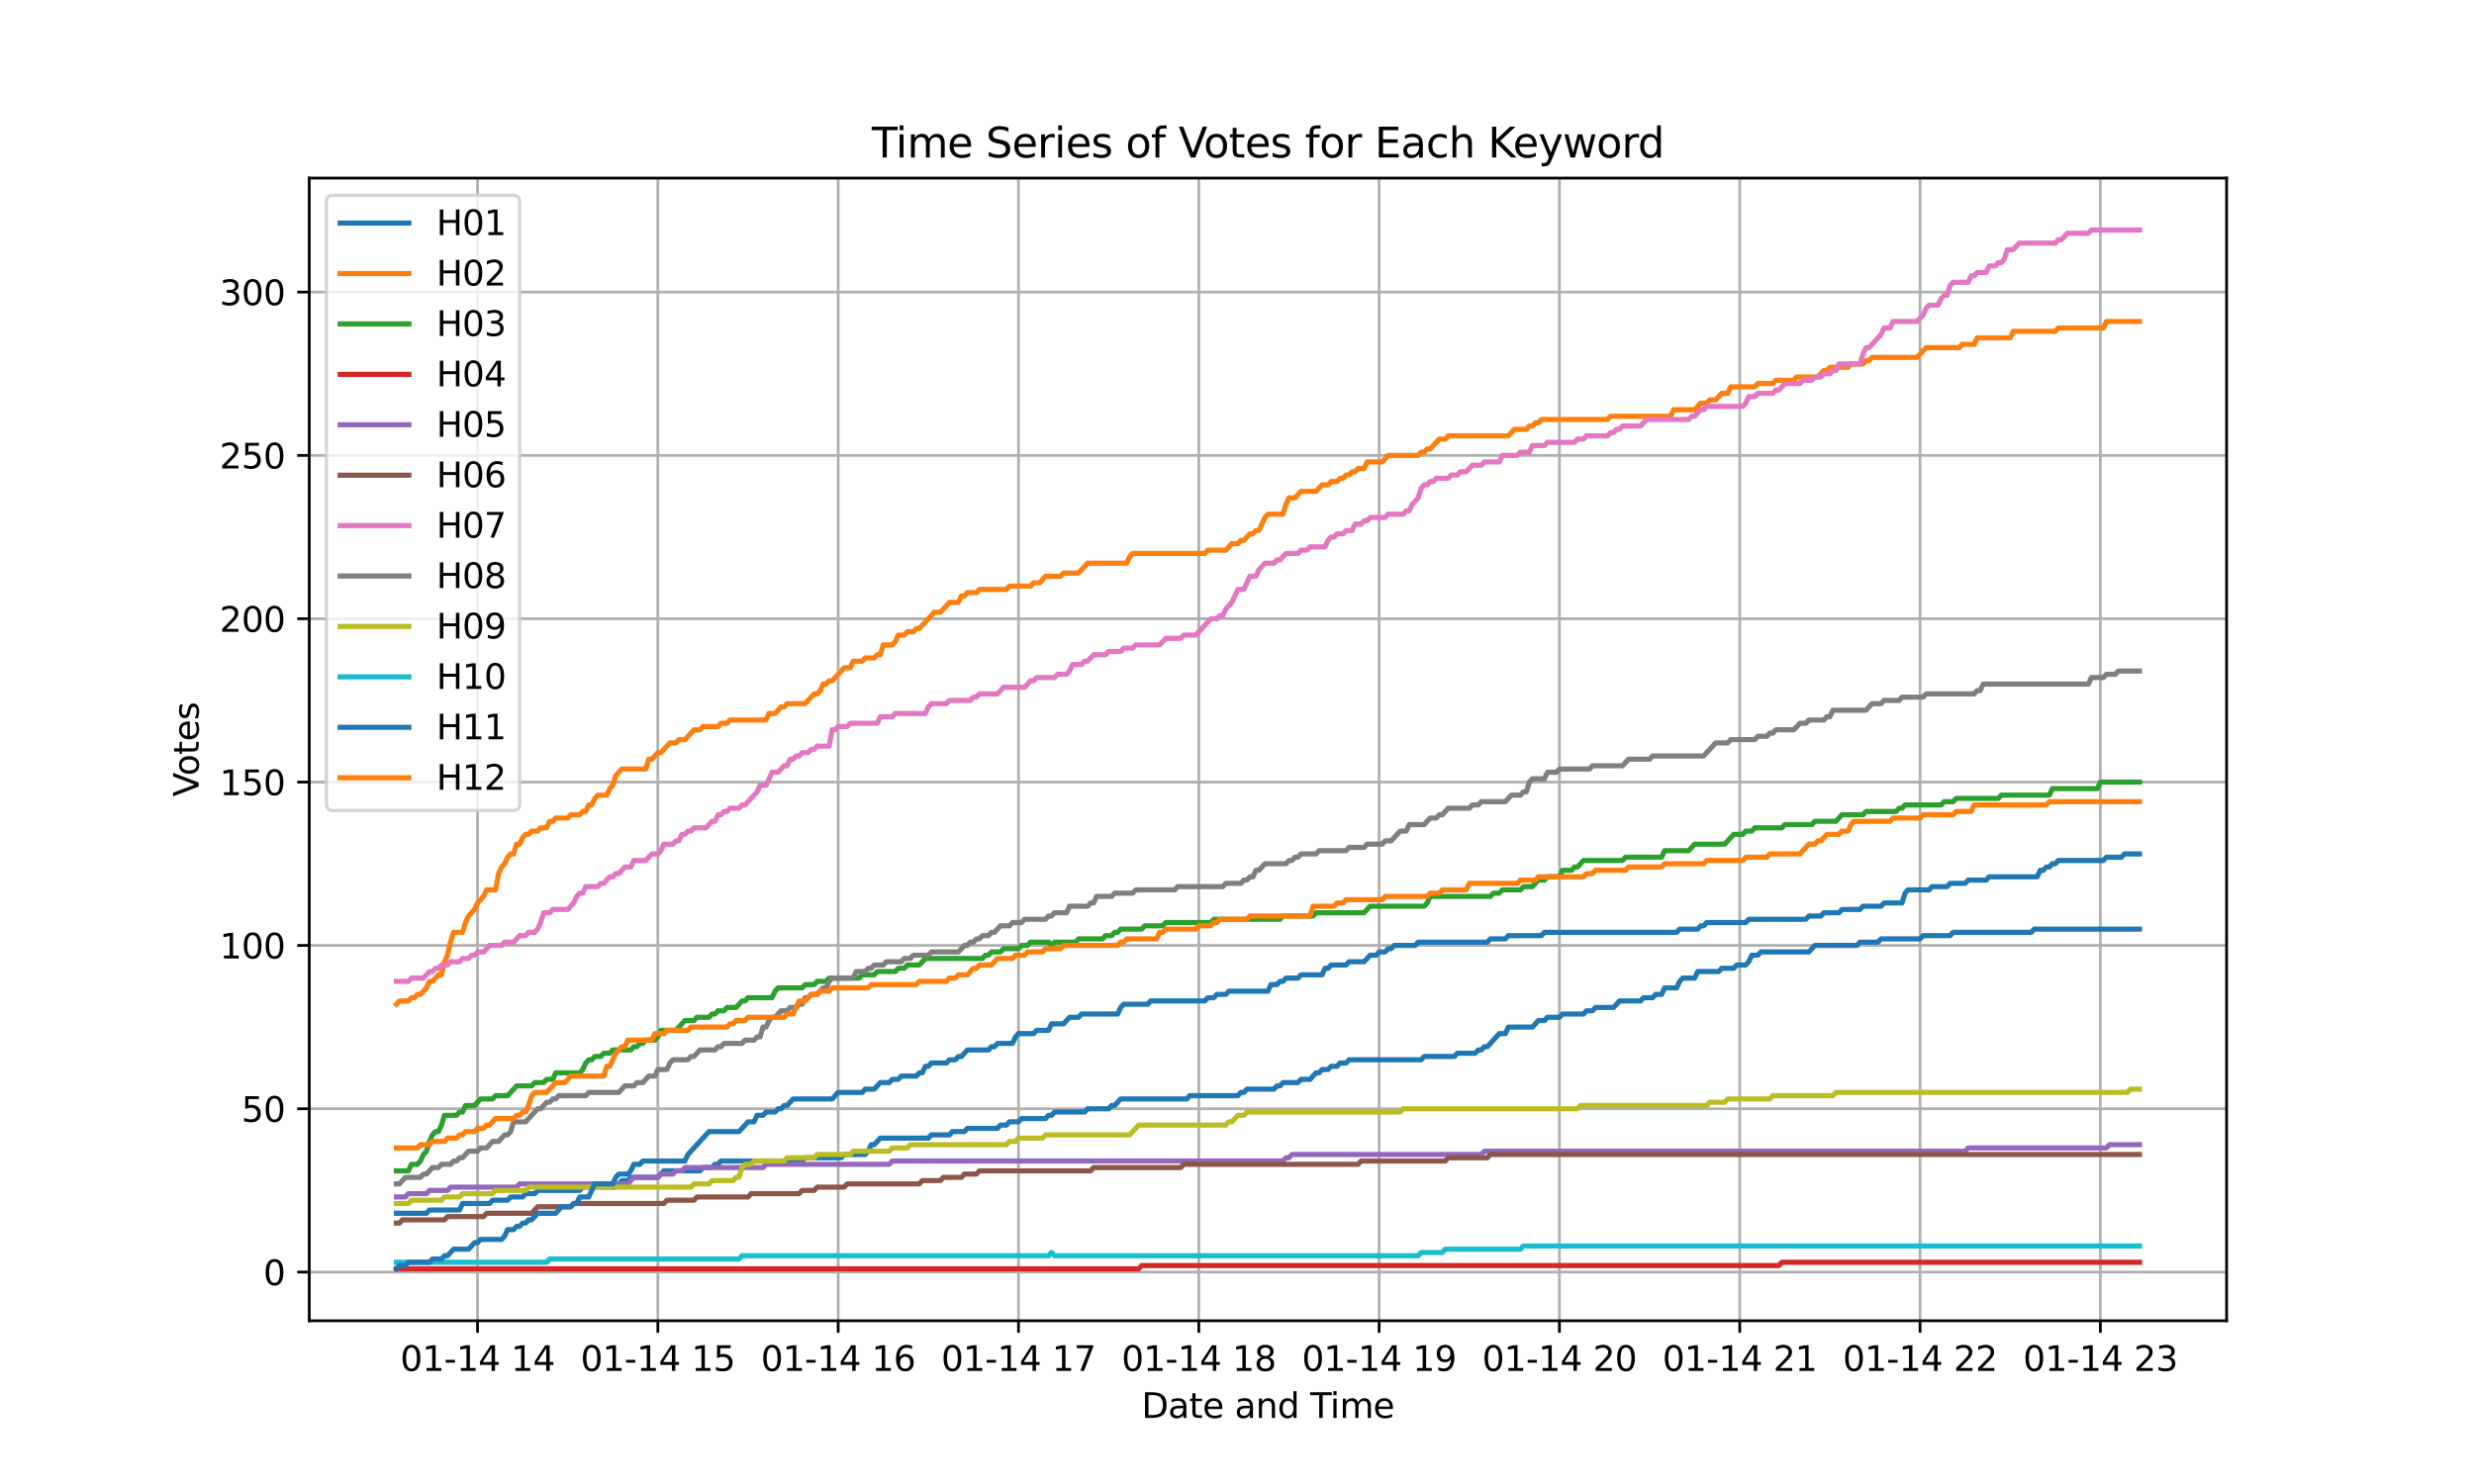 <?xml version="1.0" encoding="utf-8" standalone="no"?>
<!DOCTYPE svg PUBLIC "-//W3C//DTD SVG 1.1//EN"
  "http://www.w3.org/Graphics/SVG/1.1/DTD/svg11.dtd">
<svg xmlns:xlink="http://www.w3.org/1999/xlink" width="720pt" height="432pt" viewBox="0 0 720 432" xmlns="http://www.w3.org/2000/svg" version="1.1">
 <defs>
  <style type="text/css">*{stroke-linejoin: round; stroke-linecap: butt}</style>
 </defs>
 <g id="figure_1">
  <g id="patch_1">
   <path d="M 0 432 
L 720 432 
L 720 0 
L 0 0 
z
" style="fill: #ffffff"/>
  </g>
  <g id="axes_1">
   <g id="patch_2">
    <path d="M 90 384.48 
L 648 384.48 
L 648 51.84 
L 90 51.84 
z
" style="fill: #ffffff"/>
   </g>
   <g id="matplotlib.axis_1">
    <g id="xtick_1">
     <g id="line2d_1">
      <path d="M 138.978 384.48 
L 138.978 51.84 
" clip-path="url(#p42bcc0885b)" style="fill: none; stroke: #b0b0b0; stroke-width: 0.8; stroke-linecap: square"/>
     </g>
     <g id="line2d_2">
      <defs>
       <path id="m433d42cb98" d="M 0 0 
L 0 3.5 
" style="stroke: #000000; stroke-width: 0.8"/>
      </defs>
      <g>
       <use xlink:href="#m433d42cb98" x="138.978" y="384.48" style="stroke: #000000; stroke-width: 0.8"/>
      </g>
     </g>
     <g id="text_1">
      <!-- 01-14 14 -->
      <g transform="translate(116.498 399.078) scale(0.1 -0.1)">
       <defs>
        <path id="DejaVuSans-30" d="M 2034 4250 
Q 1547 4250 1301 3770 
Q 1056 3291 1056 2328 
Q 1056 1369 1301 889 
Q 1547 409 2034 409 
Q 2525 409 2770 889 
Q 3016 1369 3016 2328 
Q 3016 3291 2770 3770 
Q 2525 4250 2034 4250 
z
M 2034 4750 
Q 2819 4750 3233 4129 
Q 3647 3509 3647 2328 
Q 3647 1150 3233 529 
Q 2819 -91 2034 -91 
Q 1250 -91 836 529 
Q 422 1150 422 2328 
Q 422 3509 836 4129 
Q 1250 4750 2034 4750 
z
" transform="scale(0.016)"/>
        <path id="DejaVuSans-31" d="M 794 531 
L 1825 531 
L 1825 4091 
L 703 3866 
L 703 4441 
L 1819 4666 
L 2450 4666 
L 2450 531 
L 3481 531 
L 3481 0 
L 794 0 
L 794 531 
z
" transform="scale(0.016)"/>
        <path id="DejaVuSans-2d" d="M 313 2009 
L 1997 2009 
L 1997 1497 
L 313 1497 
L 313 2009 
z
" transform="scale(0.016)"/>
        <path id="DejaVuSans-34" d="M 2419 4116 
L 825 1625 
L 2419 1625 
L 2419 4116 
z
M 2253 4666 
L 3047 4666 
L 3047 1625 
L 3713 1625 
L 3713 1100 
L 3047 1100 
L 3047 0 
L 2419 0 
L 2419 1100 
L 313 1100 
L 313 1709 
L 2253 4666 
z
" transform="scale(0.016)"/>
        <path id="DejaVuSans-20" transform="scale(0.016)"/>
       </defs>
       <use xlink:href="#DejaVuSans-30"/>
       <use xlink:href="#DejaVuSans-31" transform="translate(63.623 0)"/>
       <use xlink:href="#DejaVuSans-2d" transform="translate(127.246 0)"/>
       <use xlink:href="#DejaVuSans-31" transform="translate(163.33 0)"/>
       <use xlink:href="#DejaVuSans-34" transform="translate(226.953 0)"/>
       <use xlink:href="#DejaVuSans-20" transform="translate(290.576 0)"/>
       <use xlink:href="#DejaVuSans-31" transform="translate(322.363 0)"/>
       <use xlink:href="#DejaVuSans-34" transform="translate(385.986 0)"/>
      </g>
     </g>
    </g>
    <g id="xtick_2">
     <g id="line2d_3">
      <path d="M 191.455 384.48 
L 191.455 51.84 
" clip-path="url(#p42bcc0885b)" style="fill: none; stroke: #b0b0b0; stroke-width: 0.8; stroke-linecap: square"/>
     </g>
     <g id="line2d_4">
      <g>
       <use xlink:href="#m433d42cb98" x="191.455" y="384.48" style="stroke: #000000; stroke-width: 0.8"/>
      </g>
     </g>
     <g id="text_2">
      <!-- 01-14 15 -->
      <g transform="translate(168.974 399.078) scale(0.1 -0.1)">
       <defs>
        <path id="DejaVuSans-35" d="M 691 4666 
L 3169 4666 
L 3169 4134 
L 1269 4134 
L 1269 2991 
Q 1406 3038 1543 3061 
Q 1681 3084 1819 3084 
Q 2600 3084 3056 2656 
Q 3513 2228 3513 1497 
Q 3513 744 3044 326 
Q 2575 -91 1722 -91 
Q 1428 -91 1123 -41 
Q 819 9 494 109 
L 494 744 
Q 775 591 1075 516 
Q 1375 441 1709 441 
Q 2250 441 2565 725 
Q 2881 1009 2881 1497 
Q 2881 1984 2565 2268 
Q 2250 2553 1709 2553 
Q 1456 2553 1204 2497 
Q 953 2441 691 2322 
L 691 4666 
z
" transform="scale(0.016)"/>
       </defs>
       <use xlink:href="#DejaVuSans-30"/>
       <use xlink:href="#DejaVuSans-31" transform="translate(63.623 0)"/>
       <use xlink:href="#DejaVuSans-2d" transform="translate(127.246 0)"/>
       <use xlink:href="#DejaVuSans-31" transform="translate(163.33 0)"/>
       <use xlink:href="#DejaVuSans-34" transform="translate(226.953 0)"/>
       <use xlink:href="#DejaVuSans-20" transform="translate(290.576 0)"/>
       <use xlink:href="#DejaVuSans-31" transform="translate(322.363 0)"/>
       <use xlink:href="#DejaVuSans-35" transform="translate(385.986 0)"/>
      </g>
     </g>
    </g>
    <g id="xtick_3">
     <g id="line2d_5">
      <path d="M 243.931 384.48 
L 243.931 51.84 
" clip-path="url(#p42bcc0885b)" style="fill: none; stroke: #b0b0b0; stroke-width: 0.8; stroke-linecap: square"/>
     </g>
     <g id="line2d_6">
      <g>
       <use xlink:href="#m433d42cb98" x="243.931" y="384.48" style="stroke: #000000; stroke-width: 0.8"/>
      </g>
     </g>
     <g id="text_3">
      <!-- 01-14 16 -->
      <g transform="translate(221.451 399.078) scale(0.1 -0.1)">
       <defs>
        <path id="DejaVuSans-36" d="M 2113 2584 
Q 1688 2584 1439 2293 
Q 1191 2003 1191 1497 
Q 1191 994 1439 701 
Q 1688 409 2113 409 
Q 2538 409 2786 701 
Q 3034 994 3034 1497 
Q 3034 2003 2786 2293 
Q 2538 2584 2113 2584 
z
M 3366 4563 
L 3366 3988 
Q 3128 4100 2886 4159 
Q 2644 4219 2406 4219 
Q 1781 4219 1451 3797 
Q 1122 3375 1075 2522 
Q 1259 2794 1537 2939 
Q 1816 3084 2150 3084 
Q 2853 3084 3261 2657 
Q 3669 2231 3669 1497 
Q 3669 778 3244 343 
Q 2819 -91 2113 -91 
Q 1303 -91 875 529 
Q 447 1150 447 2328 
Q 447 3434 972 4092 
Q 1497 4750 2381 4750 
Q 2619 4750 2861 4703 
Q 3103 4656 3366 4563 
z
" transform="scale(0.016)"/>
       </defs>
       <use xlink:href="#DejaVuSans-30"/>
       <use xlink:href="#DejaVuSans-31" transform="translate(63.623 0)"/>
       <use xlink:href="#DejaVuSans-2d" transform="translate(127.246 0)"/>
       <use xlink:href="#DejaVuSans-31" transform="translate(163.33 0)"/>
       <use xlink:href="#DejaVuSans-34" transform="translate(226.953 0)"/>
       <use xlink:href="#DejaVuSans-20" transform="translate(290.576 0)"/>
       <use xlink:href="#DejaVuSans-31" transform="translate(322.363 0)"/>
       <use xlink:href="#DejaVuSans-36" transform="translate(385.986 0)"/>
      </g>
     </g>
    </g>
    <g id="xtick_4">
     <g id="line2d_7">
      <path d="M 296.408 384.48 
L 296.408 51.84 
" clip-path="url(#p42bcc0885b)" style="fill: none; stroke: #b0b0b0; stroke-width: 0.8; stroke-linecap: square"/>
     </g>
     <g id="line2d_8">
      <g>
       <use xlink:href="#m433d42cb98" x="296.408" y="384.48" style="stroke: #000000; stroke-width: 0.8"/>
      </g>
     </g>
     <g id="text_4">
      <!-- 01-14 17 -->
      <g transform="translate(273.927 399.078) scale(0.1 -0.1)">
       <defs>
        <path id="DejaVuSans-37" d="M 525 4666 
L 3525 4666 
L 3525 4397 
L 1831 0 
L 1172 0 
L 2766 4134 
L 525 4134 
L 525 4666 
z
" transform="scale(0.016)"/>
       </defs>
       <use xlink:href="#DejaVuSans-30"/>
       <use xlink:href="#DejaVuSans-31" transform="translate(63.623 0)"/>
       <use xlink:href="#DejaVuSans-2d" transform="translate(127.246 0)"/>
       <use xlink:href="#DejaVuSans-31" transform="translate(163.33 0)"/>
       <use xlink:href="#DejaVuSans-34" transform="translate(226.953 0)"/>
       <use xlink:href="#DejaVuSans-20" transform="translate(290.576 0)"/>
       <use xlink:href="#DejaVuSans-31" transform="translate(322.363 0)"/>
       <use xlink:href="#DejaVuSans-37" transform="translate(385.986 0)"/>
      </g>
     </g>
    </g>
    <g id="xtick_5">
     <g id="line2d_9">
      <path d="M 348.884 384.48 
L 348.884 51.84 
" clip-path="url(#p42bcc0885b)" style="fill: none; stroke: #b0b0b0; stroke-width: 0.8; stroke-linecap: square"/>
     </g>
     <g id="line2d_10">
      <g>
       <use xlink:href="#m433d42cb98" x="348.884" y="384.48" style="stroke: #000000; stroke-width: 0.8"/>
      </g>
     </g>
     <g id="text_5">
      <!-- 01-14 18 -->
      <g transform="translate(326.404 399.078) scale(0.1 -0.1)">
       <defs>
        <path id="DejaVuSans-38" d="M 2034 2216 
Q 1584 2216 1326 1975 
Q 1069 1734 1069 1313 
Q 1069 891 1326 650 
Q 1584 409 2034 409 
Q 2484 409 2743 651 
Q 3003 894 3003 1313 
Q 3003 1734 2745 1975 
Q 2488 2216 2034 2216 
z
M 1403 2484 
Q 997 2584 770 2862 
Q 544 3141 544 3541 
Q 544 4100 942 4425 
Q 1341 4750 2034 4750 
Q 2731 4750 3128 4425 
Q 3525 4100 3525 3541 
Q 3525 3141 3298 2862 
Q 3072 2584 2669 2484 
Q 3125 2378 3379 2068 
Q 3634 1759 3634 1313 
Q 3634 634 3220 271 
Q 2806 -91 2034 -91 
Q 1263 -91 848 271 
Q 434 634 434 1313 
Q 434 1759 690 2068 
Q 947 2378 1403 2484 
z
M 1172 3481 
Q 1172 3119 1398 2916 
Q 1625 2713 2034 2713 
Q 2441 2713 2670 2916 
Q 2900 3119 2900 3481 
Q 2900 3844 2670 4047 
Q 2441 4250 2034 4250 
Q 1625 4250 1398 4047 
Q 1172 3844 1172 3481 
z
" transform="scale(0.016)"/>
       </defs>
       <use xlink:href="#DejaVuSans-30"/>
       <use xlink:href="#DejaVuSans-31" transform="translate(63.623 0)"/>
       <use xlink:href="#DejaVuSans-2d" transform="translate(127.246 0)"/>
       <use xlink:href="#DejaVuSans-31" transform="translate(163.33 0)"/>
       <use xlink:href="#DejaVuSans-34" transform="translate(226.953 0)"/>
       <use xlink:href="#DejaVuSans-20" transform="translate(290.576 0)"/>
       <use xlink:href="#DejaVuSans-31" transform="translate(322.363 0)"/>
       <use xlink:href="#DejaVuSans-38" transform="translate(385.986 0)"/>
      </g>
     </g>
    </g>
    <g id="xtick_6">
     <g id="line2d_11">
      <path d="M 401.361 384.48 
L 401.361 51.84 
" clip-path="url(#p42bcc0885b)" style="fill: none; stroke: #b0b0b0; stroke-width: 0.8; stroke-linecap: square"/>
     </g>
     <g id="line2d_12">
      <g>
       <use xlink:href="#m433d42cb98" x="401.361" y="384.48" style="stroke: #000000; stroke-width: 0.8"/>
      </g>
     </g>
     <g id="text_6">
      <!-- 01-14 19 -->
      <g transform="translate(378.88 399.078) scale(0.1 -0.1)">
       <defs>
        <path id="DejaVuSans-39" d="M 703 97 
L 703 672 
Q 941 559 1184 500 
Q 1428 441 1663 441 
Q 2288 441 2617 861 
Q 2947 1281 2994 2138 
Q 2813 1869 2534 1725 
Q 2256 1581 1919 1581 
Q 1219 1581 811 2004 
Q 403 2428 403 3163 
Q 403 3881 828 4315 
Q 1253 4750 1959 4750 
Q 2769 4750 3195 4129 
Q 3622 3509 3622 2328 
Q 3622 1225 3098 567 
Q 2575 -91 1691 -91 
Q 1453 -91 1209 -44 
Q 966 3 703 97 
z
M 1959 2075 
Q 2384 2075 2632 2365 
Q 2881 2656 2881 3163 
Q 2881 3666 2632 3958 
Q 2384 4250 1959 4250 
Q 1534 4250 1286 3958 
Q 1038 3666 1038 3163 
Q 1038 2656 1286 2365 
Q 1534 2075 1959 2075 
z
" transform="scale(0.016)"/>
       </defs>
       <use xlink:href="#DejaVuSans-30"/>
       <use xlink:href="#DejaVuSans-31" transform="translate(63.623 0)"/>
       <use xlink:href="#DejaVuSans-2d" transform="translate(127.246 0)"/>
       <use xlink:href="#DejaVuSans-31" transform="translate(163.33 0)"/>
       <use xlink:href="#DejaVuSans-34" transform="translate(226.953 0)"/>
       <use xlink:href="#DejaVuSans-20" transform="translate(290.576 0)"/>
       <use xlink:href="#DejaVuSans-31" transform="translate(322.363 0)"/>
       <use xlink:href="#DejaVuSans-39" transform="translate(385.986 0)"/>
      </g>
     </g>
    </g>
    <g id="xtick_7">
     <g id="line2d_13">
      <path d="M 453.837 384.48 
L 453.837 51.84 
" clip-path="url(#p42bcc0885b)" style="fill: none; stroke: #b0b0b0; stroke-width: 0.8; stroke-linecap: square"/>
     </g>
     <g id="line2d_14">
      <g>
       <use xlink:href="#m433d42cb98" x="453.837" y="384.48" style="stroke: #000000; stroke-width: 0.8"/>
      </g>
     </g>
     <g id="text_7">
      <!-- 01-14 20 -->
      <g transform="translate(431.357 399.078) scale(0.1 -0.1)">
       <defs>
        <path id="DejaVuSans-32" d="M 1228 531 
L 3431 531 
L 3431 0 
L 469 0 
L 469 531 
Q 828 903 1448 1529 
Q 2069 2156 2228 2338 
Q 2531 2678 2651 2914 
Q 2772 3150 2772 3378 
Q 2772 3750 2511 3984 
Q 2250 4219 1831 4219 
Q 1534 4219 1204 4116 
Q 875 4013 500 3803 
L 500 4441 
Q 881 4594 1212 4672 
Q 1544 4750 1819 4750 
Q 2544 4750 2975 4387 
Q 3406 4025 3406 3419 
Q 3406 3131 3298 2873 
Q 3191 2616 2906 2266 
Q 2828 2175 2409 1742 
Q 1991 1309 1228 531 
z
" transform="scale(0.016)"/>
       </defs>
       <use xlink:href="#DejaVuSans-30"/>
       <use xlink:href="#DejaVuSans-31" transform="translate(63.623 0)"/>
       <use xlink:href="#DejaVuSans-2d" transform="translate(127.246 0)"/>
       <use xlink:href="#DejaVuSans-31" transform="translate(163.33 0)"/>
       <use xlink:href="#DejaVuSans-34" transform="translate(226.953 0)"/>
       <use xlink:href="#DejaVuSans-20" transform="translate(290.576 0)"/>
       <use xlink:href="#DejaVuSans-32" transform="translate(322.363 0)"/>
       <use xlink:href="#DejaVuSans-30" transform="translate(385.986 0)"/>
      </g>
     </g>
    </g>
    <g id="xtick_8">
     <g id="line2d_15">
      <path d="M 506.313 384.48 
L 506.313 51.84 
" clip-path="url(#p42bcc0885b)" style="fill: none; stroke: #b0b0b0; stroke-width: 0.8; stroke-linecap: square"/>
     </g>
     <g id="line2d_16">
      <g>
       <use xlink:href="#m433d42cb98" x="506.313" y="384.48" style="stroke: #000000; stroke-width: 0.8"/>
      </g>
     </g>
     <g id="text_8">
      <!-- 01-14 21 -->
      <g transform="translate(483.833 399.078) scale(0.1 -0.1)">
       <use xlink:href="#DejaVuSans-30"/>
       <use xlink:href="#DejaVuSans-31" transform="translate(63.623 0)"/>
       <use xlink:href="#DejaVuSans-2d" transform="translate(127.246 0)"/>
       <use xlink:href="#DejaVuSans-31" transform="translate(163.33 0)"/>
       <use xlink:href="#DejaVuSans-34" transform="translate(226.953 0)"/>
       <use xlink:href="#DejaVuSans-20" transform="translate(290.576 0)"/>
       <use xlink:href="#DejaVuSans-32" transform="translate(322.363 0)"/>
       <use xlink:href="#DejaVuSans-31" transform="translate(385.986 0)"/>
      </g>
     </g>
    </g>
    <g id="xtick_9">
     <g id="line2d_17">
      <path d="M 558.79 384.48 
L 558.79 51.84 
" clip-path="url(#p42bcc0885b)" style="fill: none; stroke: #b0b0b0; stroke-width: 0.8; stroke-linecap: square"/>
     </g>
     <g id="line2d_18">
      <g>
       <use xlink:href="#m433d42cb98" x="558.79" y="384.48" style="stroke: #000000; stroke-width: 0.8"/>
      </g>
     </g>
     <g id="text_9">
      <!-- 01-14 22 -->
      <g transform="translate(536.309 399.078) scale(0.1 -0.1)">
       <use xlink:href="#DejaVuSans-30"/>
       <use xlink:href="#DejaVuSans-31" transform="translate(63.623 0)"/>
       <use xlink:href="#DejaVuSans-2d" transform="translate(127.246 0)"/>
       <use xlink:href="#DejaVuSans-31" transform="translate(163.33 0)"/>
       <use xlink:href="#DejaVuSans-34" transform="translate(226.953 0)"/>
       <use xlink:href="#DejaVuSans-20" transform="translate(290.576 0)"/>
       <use xlink:href="#DejaVuSans-32" transform="translate(322.363 0)"/>
       <use xlink:href="#DejaVuSans-32" transform="translate(385.986 0)"/>
      </g>
     </g>
    </g>
    <g id="xtick_10">
     <g id="line2d_19">
      <path d="M 611.266 384.48 
L 611.266 51.84 
" clip-path="url(#p42bcc0885b)" style="fill: none; stroke: #b0b0b0; stroke-width: 0.8; stroke-linecap: square"/>
     </g>
     <g id="line2d_20">
      <g>
       <use xlink:href="#m433d42cb98" x="611.266" y="384.48" style="stroke: #000000; stroke-width: 0.8"/>
      </g>
     </g>
     <g id="text_10">
      <!-- 01-14 23 -->
      <g transform="translate(588.786 399.078) scale(0.1 -0.1)">
       <defs>
        <path id="DejaVuSans-33" d="M 2597 2516 
Q 3050 2419 3304 2112 
Q 3559 1806 3559 1356 
Q 3559 666 3084 287 
Q 2609 -91 1734 -91 
Q 1441 -91 1130 -33 
Q 819 25 488 141 
L 488 750 
Q 750 597 1062 519 
Q 1375 441 1716 441 
Q 2309 441 2620 675 
Q 2931 909 2931 1356 
Q 2931 1769 2642 2001 
Q 2353 2234 1838 2234 
L 1294 2234 
L 1294 2753 
L 1863 2753 
Q 2328 2753 2575 2939 
Q 2822 3125 2822 3475 
Q 2822 3834 2567 4026 
Q 2313 4219 1838 4219 
Q 1578 4219 1281 4162 
Q 984 4106 628 3988 
L 628 4550 
Q 988 4650 1302 4700 
Q 1616 4750 1894 4750 
Q 2613 4750 3031 4423 
Q 3450 4097 3450 3541 
Q 3450 3153 3228 2886 
Q 3006 2619 2597 2516 
z
" transform="scale(0.016)"/>
       </defs>
       <use xlink:href="#DejaVuSans-30"/>
       <use xlink:href="#DejaVuSans-31" transform="translate(63.623 0)"/>
       <use xlink:href="#DejaVuSans-2d" transform="translate(127.246 0)"/>
       <use xlink:href="#DejaVuSans-31" transform="translate(163.33 0)"/>
       <use xlink:href="#DejaVuSans-34" transform="translate(226.953 0)"/>
       <use xlink:href="#DejaVuSans-20" transform="translate(290.576 0)"/>
       <use xlink:href="#DejaVuSans-32" transform="translate(322.363 0)"/>
       <use xlink:href="#DejaVuSans-33" transform="translate(385.986 0)"/>
      </g>
     </g>
    </g>
    <g id="text_11">
     <!-- Date and Time -->
     <g transform="translate(332.23 412.757) scale(0.1 -0.1)">
      <defs>
       <path id="DejaVuSans-44" d="M 1259 4147 
L 1259 519 
L 2022 519 
Q 2988 519 3436 956 
Q 3884 1394 3884 2338 
Q 3884 3275 3436 3711 
Q 2988 4147 2022 4147 
L 1259 4147 
z
M 628 4666 
L 1925 4666 
Q 3281 4666 3915 4102 
Q 4550 3538 4550 2338 
Q 4550 1131 3912 565 
Q 3275 0 1925 0 
L 628 0 
L 628 4666 
z
" transform="scale(0.016)"/>
       <path id="DejaVuSans-61" d="M 2194 1759 
Q 1497 1759 1228 1600 
Q 959 1441 959 1056 
Q 959 750 1161 570 
Q 1363 391 1709 391 
Q 2188 391 2477 730 
Q 2766 1069 2766 1631 
L 2766 1759 
L 2194 1759 
z
M 3341 1997 
L 3341 0 
L 2766 0 
L 2766 531 
Q 2569 213 2275 61 
Q 1981 -91 1556 -91 
Q 1019 -91 701 211 
Q 384 513 384 1019 
Q 384 1609 779 1909 
Q 1175 2209 1959 2209 
L 2766 2209 
L 2766 2266 
Q 2766 2663 2505 2880 
Q 2244 3097 1772 3097 
Q 1472 3097 1187 3025 
Q 903 2953 641 2809 
L 641 3341 
Q 956 3463 1253 3523 
Q 1550 3584 1831 3584 
Q 2591 3584 2966 3190 
Q 3341 2797 3341 1997 
z
" transform="scale(0.016)"/>
       <path id="DejaVuSans-74" d="M 1172 4494 
L 1172 3500 
L 2356 3500 
L 2356 3053 
L 1172 3053 
L 1172 1153 
Q 1172 725 1289 603 
Q 1406 481 1766 481 
L 2356 481 
L 2356 0 
L 1766 0 
Q 1100 0 847 248 
Q 594 497 594 1153 
L 594 3053 
L 172 3053 
L 172 3500 
L 594 3500 
L 594 4494 
L 1172 4494 
z
" transform="scale(0.016)"/>
       <path id="DejaVuSans-65" d="M 3597 1894 
L 3597 1613 
L 953 1613 
Q 991 1019 1311 708 
Q 1631 397 2203 397 
Q 2534 397 2845 478 
Q 3156 559 3463 722 
L 3463 178 
Q 3153 47 2828 -22 
Q 2503 -91 2169 -91 
Q 1331 -91 842 396 
Q 353 884 353 1716 
Q 353 2575 817 3079 
Q 1281 3584 2069 3584 
Q 2775 3584 3186 3129 
Q 3597 2675 3597 1894 
z
M 3022 2063 
Q 3016 2534 2758 2815 
Q 2500 3097 2075 3097 
Q 1594 3097 1305 2825 
Q 1016 2553 972 2059 
L 3022 2063 
z
" transform="scale(0.016)"/>
       <path id="DejaVuSans-6e" d="M 3513 2113 
L 3513 0 
L 2938 0 
L 2938 2094 
Q 2938 2591 2744 2837 
Q 2550 3084 2163 3084 
Q 1697 3084 1428 2787 
Q 1159 2491 1159 1978 
L 1159 0 
L 581 0 
L 581 3500 
L 1159 3500 
L 1159 2956 
Q 1366 3272 1645 3428 
Q 1925 3584 2291 3584 
Q 2894 3584 3203 3211 
Q 3513 2838 3513 2113 
z
" transform="scale(0.016)"/>
       <path id="DejaVuSans-64" d="M 2906 2969 
L 2906 4863 
L 3481 4863 
L 3481 0 
L 2906 0 
L 2906 525 
Q 2725 213 2448 61 
Q 2172 -91 1784 -91 
Q 1150 -91 751 415 
Q 353 922 353 1747 
Q 353 2572 751 3078 
Q 1150 3584 1784 3584 
Q 2172 3584 2448 3432 
Q 2725 3281 2906 2969 
z
M 947 1747 
Q 947 1113 1208 752 
Q 1469 391 1925 391 
Q 2381 391 2643 752 
Q 2906 1113 2906 1747 
Q 2906 2381 2643 2742 
Q 2381 3103 1925 3103 
Q 1469 3103 1208 2742 
Q 947 2381 947 1747 
z
" transform="scale(0.016)"/>
       <path id="DejaVuSans-54" d="M -19 4666 
L 3928 4666 
L 3928 4134 
L 2272 4134 
L 2272 0 
L 1638 0 
L 1638 4134 
L -19 4134 
L -19 4666 
z
" transform="scale(0.016)"/>
       <path id="DejaVuSans-69" d="M 603 3500 
L 1178 3500 
L 1178 0 
L 603 0 
L 603 3500 
z
M 603 4863 
L 1178 4863 
L 1178 4134 
L 603 4134 
L 603 4863 
z
" transform="scale(0.016)"/>
       <path id="DejaVuSans-6d" d="M 3328 2828 
Q 3544 3216 3844 3400 
Q 4144 3584 4550 3584 
Q 5097 3584 5394 3201 
Q 5691 2819 5691 2113 
L 5691 0 
L 5113 0 
L 5113 2094 
Q 5113 2597 4934 2840 
Q 4756 3084 4391 3084 
Q 3944 3084 3684 2787 
Q 3425 2491 3425 1978 
L 3425 0 
L 2847 0 
L 2847 2094 
Q 2847 2600 2669 2842 
Q 2491 3084 2119 3084 
Q 1678 3084 1418 2786 
Q 1159 2488 1159 1978 
L 1159 0 
L 581 0 
L 581 3500 
L 1159 3500 
L 1159 2956 
Q 1356 3278 1631 3431 
Q 1906 3584 2284 3584 
Q 2666 3584 2933 3390 
Q 3200 3197 3328 2828 
z
" transform="scale(0.016)"/>
      </defs>
      <use xlink:href="#DejaVuSans-44"/>
      <use xlink:href="#DejaVuSans-61" transform="translate(77.002 0)"/>
      <use xlink:href="#DejaVuSans-74" transform="translate(138.281 0)"/>
      <use xlink:href="#DejaVuSans-65" transform="translate(177.49 0)"/>
      <use xlink:href="#DejaVuSans-20" transform="translate(239.014 0)"/>
      <use xlink:href="#DejaVuSans-61" transform="translate(270.801 0)"/>
      <use xlink:href="#DejaVuSans-6e" transform="translate(332.08 0)"/>
      <use xlink:href="#DejaVuSans-64" transform="translate(395.459 0)"/>
      <use xlink:href="#DejaVuSans-20" transform="translate(458.936 0)"/>
      <use xlink:href="#DejaVuSans-54" transform="translate(490.723 0)"/>
      <use xlink:href="#DejaVuSans-69" transform="translate(548.682 0)"/>
      <use xlink:href="#DejaVuSans-6d" transform="translate(576.465 0)"/>
      <use xlink:href="#DejaVuSans-65" transform="translate(673.877 0)"/>
     </g>
    </g>
   </g>
   <g id="matplotlib.axis_2">
    <g id="ytick_1">
     <g id="line2d_21">
      <path d="M 90 370.311 
L 648 370.311 
" clip-path="url(#p42bcc0885b)" style="fill: none; stroke: #b0b0b0; stroke-width: 0.8; stroke-linecap: square"/>
     </g>
     <g id="line2d_22">
      <defs>
       <path id="m18d67d7b40" d="M 0 0 
L -3.5 0 
" style="stroke: #000000; stroke-width: 0.8"/>
      </defs>
      <g>
       <use xlink:href="#m18d67d7b40" x="90" y="370.311" style="stroke: #000000; stroke-width: 0.8"/>
      </g>
     </g>
     <g id="text_12">
      <!-- 0 -->
      <g transform="translate(76.638 374.11) scale(0.1 -0.1)">
       <use xlink:href="#DejaVuSans-30"/>
      </g>
     </g>
    </g>
    <g id="ytick_2">
     <g id="line2d_23">
      <path d="M 90 322.764 
L 648 322.764 
" clip-path="url(#p42bcc0885b)" style="fill: none; stroke: #b0b0b0; stroke-width: 0.8; stroke-linecap: square"/>
     </g>
     <g id="line2d_24">
      <g>
       <use xlink:href="#m18d67d7b40" x="90" y="322.764" style="stroke: #000000; stroke-width: 0.8"/>
      </g>
     </g>
     <g id="text_13">
      <!-- 50 -->
      <g transform="translate(70.275 326.563) scale(0.1 -0.1)">
       <use xlink:href="#DejaVuSans-35"/>
       <use xlink:href="#DejaVuSans-30" transform="translate(63.623 0)"/>
      </g>
     </g>
    </g>
    <g id="ytick_3">
     <g id="line2d_25">
      <path d="M 90 275.217 
L 648 275.217 
" clip-path="url(#p42bcc0885b)" style="fill: none; stroke: #b0b0b0; stroke-width: 0.8; stroke-linecap: square"/>
     </g>
     <g id="line2d_26">
      <g>
       <use xlink:href="#m18d67d7b40" x="90" y="275.217" style="stroke: #000000; stroke-width: 0.8"/>
      </g>
     </g>
     <g id="text_14">
      <!-- 100 -->
      <g transform="translate(63.913 279.016) scale(0.1 -0.1)">
       <use xlink:href="#DejaVuSans-31"/>
       <use xlink:href="#DejaVuSans-30" transform="translate(63.623 0)"/>
       <use xlink:href="#DejaVuSans-30" transform="translate(127.246 0)"/>
      </g>
     </g>
    </g>
    <g id="ytick_4">
     <g id="line2d_27">
      <path d="M 90 227.669 
L 648 227.669 
" clip-path="url(#p42bcc0885b)" style="fill: none; stroke: #b0b0b0; stroke-width: 0.8; stroke-linecap: square"/>
     </g>
     <g id="line2d_28">
      <g>
       <use xlink:href="#m18d67d7b40" x="90" y="227.669" style="stroke: #000000; stroke-width: 0.8"/>
      </g>
     </g>
     <g id="text_15">
      <!-- 150 -->
      <g transform="translate(63.913 231.469) scale(0.1 -0.1)">
       <use xlink:href="#DejaVuSans-31"/>
       <use xlink:href="#DejaVuSans-35" transform="translate(63.623 0)"/>
       <use xlink:href="#DejaVuSans-30" transform="translate(127.246 0)"/>
      </g>
     </g>
    </g>
    <g id="ytick_5">
     <g id="line2d_29">
      <path d="M 90 180.122 
L 648 180.122 
" clip-path="url(#p42bcc0885b)" style="fill: none; stroke: #b0b0b0; stroke-width: 0.8; stroke-linecap: square"/>
     </g>
     <g id="line2d_30">
      <g>
       <use xlink:href="#m18d67d7b40" x="90" y="180.122" style="stroke: #000000; stroke-width: 0.8"/>
      </g>
     </g>
     <g id="text_16">
      <!-- 200 -->
      <g transform="translate(63.913 183.921) scale(0.1 -0.1)">
       <use xlink:href="#DejaVuSans-32"/>
       <use xlink:href="#DejaVuSans-30" transform="translate(63.623 0)"/>
       <use xlink:href="#DejaVuSans-30" transform="translate(127.246 0)"/>
      </g>
     </g>
    </g>
    <g id="ytick_6">
     <g id="line2d_31">
      <path d="M 90 132.575 
L 648 132.575 
" clip-path="url(#p42bcc0885b)" style="fill: none; stroke: #b0b0b0; stroke-width: 0.8; stroke-linecap: square"/>
     </g>
     <g id="line2d_32">
      <g>
       <use xlink:href="#m18d67d7b40" x="90" y="132.575" style="stroke: #000000; stroke-width: 0.8"/>
      </g>
     </g>
     <g id="text_17">
      <!-- 250 -->
      <g transform="translate(63.913 136.374) scale(0.1 -0.1)">
       <use xlink:href="#DejaVuSans-32"/>
       <use xlink:href="#DejaVuSans-35" transform="translate(63.623 0)"/>
       <use xlink:href="#DejaVuSans-30" transform="translate(127.246 0)"/>
      </g>
     </g>
    </g>
    <g id="ytick_7">
     <g id="line2d_33">
      <path d="M 90 85.028 
L 648 85.028 
" clip-path="url(#p42bcc0885b)" style="fill: none; stroke: #b0b0b0; stroke-width: 0.8; stroke-linecap: square"/>
     </g>
     <g id="line2d_34">
      <g>
       <use xlink:href="#m18d67d7b40" x="90" y="85.028" style="stroke: #000000; stroke-width: 0.8"/>
      </g>
     </g>
     <g id="text_18">
      <!-- 300 -->
      <g transform="translate(63.913 88.827) scale(0.1 -0.1)">
       <use xlink:href="#DejaVuSans-33"/>
       <use xlink:href="#DejaVuSans-30" transform="translate(63.623 0)"/>
       <use xlink:href="#DejaVuSans-30" transform="translate(127.246 0)"/>
      </g>
     </g>
    </g>
    <g id="text_19">
     <!-- Votes -->
     <g transform="translate(57.833 231.894) rotate(-90) scale(0.1 -0.1)">
      <defs>
       <path id="DejaVuSans-56" d="M 1831 0 
L 50 4666 
L 709 4666 
L 2188 738 
L 3669 4666 
L 4325 4666 
L 2547 0 
L 1831 0 
z
" transform="scale(0.016)"/>
       <path id="DejaVuSans-6f" d="M 1959 3097 
Q 1497 3097 1228 2736 
Q 959 2375 959 1747 
Q 959 1119 1226 758 
Q 1494 397 1959 397 
Q 2419 397 2687 759 
Q 2956 1122 2956 1747 
Q 2956 2369 2687 2733 
Q 2419 3097 1959 3097 
z
M 1959 3584 
Q 2709 3584 3137 3096 
Q 3566 2609 3566 1747 
Q 3566 888 3137 398 
Q 2709 -91 1959 -91 
Q 1206 -91 779 398 
Q 353 888 353 1747 
Q 353 2609 779 3096 
Q 1206 3584 1959 3584 
z
" transform="scale(0.016)"/>
       <path id="DejaVuSans-73" d="M 2834 3397 
L 2834 2853 
Q 2591 2978 2328 3040 
Q 2066 3103 1784 3103 
Q 1356 3103 1142 2972 
Q 928 2841 928 2578 
Q 928 2378 1081 2264 
Q 1234 2150 1697 2047 
L 1894 2003 
Q 2506 1872 2764 1633 
Q 3022 1394 3022 966 
Q 3022 478 2636 193 
Q 2250 -91 1575 -91 
Q 1294 -91 989 -36 
Q 684 19 347 128 
L 347 722 
Q 666 556 975 473 
Q 1284 391 1588 391 
Q 1994 391 2212 530 
Q 2431 669 2431 922 
Q 2431 1156 2273 1281 
Q 2116 1406 1581 1522 
L 1381 1569 
Q 847 1681 609 1914 
Q 372 2147 372 2553 
Q 372 3047 722 3315 
Q 1072 3584 1716 3584 
Q 2034 3584 2315 3537 
Q 2597 3491 2834 3397 
z
" transform="scale(0.016)"/>
      </defs>
      <use xlink:href="#DejaVuSans-56"/>
      <use xlink:href="#DejaVuSans-6f" transform="translate(60.658 0)"/>
      <use xlink:href="#DejaVuSans-74" transform="translate(121.84 0)"/>
      <use xlink:href="#DejaVuSans-65" transform="translate(161.049 0)"/>
      <use xlink:href="#DejaVuSans-73" transform="translate(222.572 0)"/>
     </g>
    </g>
   </g>
   <g id="line2d_35">
    <path d="M 115.364 353.194 
L 124.11 353.194 
L 124.984 352.243 
L 133.73 352.243 
L 134.605 350.341 
L 142.476 350.341 
L 143.351 349.39 
L 147.724 349.39 
L 148.599 348.439 
L 152.097 348.439 
L 152.972 347.488 
L 155.596 347.488 
L 156.47 346.537 
L 168.715 346.537 
L 169.589 345.586 
L 179.21 345.586 
L 180.959 343.685 
L 182.708 343.685 
L 183.583 342.734 
L 191.455 342.734 
L 193.204 340.832 
L 203.699 340.832 
L 204.574 339.881 
L 207.197 339.881 
L 208.072 338.93 
L 208.947 338.93 
L 209.821 337.979 
L 233.436 337.979 
L 234.31 337.028 
L 244.806 337.028 
L 245.68 336.077 
L 251.803 336.077 
L 252.677 335.126 
L 253.552 333.224 
L 254.426 333.224 
L 256.176 331.322 
L 270.169 331.322 
L 271.044 330.371 
L 276.292 330.371 
L 277.166 329.42 
L 280.665 329.42 
L 281.539 328.469 
L 290.285 328.469 
L 291.16 327.518 
L 292.909 327.518 
L 293.784 326.568 
L 296.408 326.568 
L 297.282 325.617 
L 304.279 325.617 
L 305.154 324.666 
L 306.028 324.666 
L 306.903 323.715 
L 315.649 323.715 
L 316.524 322.764 
L 322.646 322.764 
L 323.52 321.813 
L 324.395 321.813 
L 326.144 319.911 
L 345.386 319.911 
L 346.26 318.96 
L 360.254 318.96 
L 361.129 318.009 
L 362.003 318.009 
L 362.878 317.058 
L 370.749 317.058 
L 371.624 316.107 
L 372.498 316.107 
L 373.373 315.156 
L 377.746 315.156 
L 378.621 314.205 
L 381.245 314.205 
L 382.994 312.303 
L 383.868 312.303 
L 384.743 311.352 
L 386.492 311.352 
L 387.367 310.402 
L 389.116 310.402 
L 389.991 309.451 
L 391.74 309.451 
L 392.614 308.5 
L 413.605 308.5 
L 414.48 307.549 
L 423.226 307.549 
L 424.1 306.598 
L 429.348 306.598 
L 430.223 305.647 
L 431.097 305.647 
L 431.972 304.696 
L 432.846 304.696 
L 436.345 300.892 
L 438.094 300.892 
L 438.969 298.99 
L 445.966 298.99 
L 447.715 297.088 
L 449.464 297.088 
L 450.339 296.137 
L 453.837 296.137 
L 454.712 295.186 
L 460.834 295.186 
L 461.708 294.235 
L 463.458 294.235 
L 464.332 293.285 
L 469.58 293.285 
L 471.329 291.383 
L 477.451 291.383 
L 478.326 290.432 
L 480.95 290.432 
L 481.824 289.481 
L 483.574 289.481 
L 484.448 287.579 
L 487.947 287.579 
L 488.821 285.677 
L 489.696 284.726 
L 493.194 284.726 
L 494.069 282.824 
L 500.191 282.824 
L 501.066 281.873 
L 504.564 281.873 
L 505.439 280.922 
L 508.063 280.922 
L 508.937 279.971 
L 509.812 278.069 
L 511.561 278.069 
L 512.436 277.118 
L 526.429 277.118 
L 528.179 275.217 
L 540.423 275.217 
L 541.298 274.266 
L 546.545 274.266 
L 547.42 273.315 
L 558.79 273.315 
L 559.665 272.364 
L 567.536 272.364 
L 568.411 271.413 
L 591.15 271.413 
L 592.025 270.462 
L 622.636 270.462 
L 622.636 270.462 
" clip-path="url(#p42bcc0885b)" style="fill: none; stroke: #1f77b4; stroke-width: 1.5; stroke-linecap: square"/>
   </g>
   <g id="line2d_36">
    <path d="M 115.364 292.334 
L 116.238 291.383 
L 118.862 291.383 
L 119.737 290.432 
L 120.611 290.432 
L 121.486 289.481 
L 122.361 289.481 
L 124.11 287.579 
L 124.984 285.677 
L 125.859 285.677 
L 127.608 283.775 
L 128.483 283.775 
L 129.357 279.971 
L 130.232 278.069 
L 131.107 274.266 
L 131.981 271.413 
L 134.605 271.413 
L 135.48 268.56 
L 136.354 266.658 
L 138.103 264.756 
L 138.978 262.854 
L 140.727 260.952 
L 141.602 259.051 
L 144.226 259.051 
L 145.1 254.296 
L 145.975 252.394 
L 146.85 251.443 
L 147.724 249.541 
L 148.599 248.59 
L 149.473 248.59 
L 150.348 245.737 
L 151.223 245.737 
L 152.097 243.835 
L 152.972 242.885 
L 153.846 242.885 
L 154.721 241.934 
L 156.47 241.934 
L 157.345 240.983 
L 159.094 240.983 
L 159.969 239.081 
L 160.843 239.081 
L 161.718 238.13 
L 165.216 238.13 
L 166.091 237.179 
L 168.715 237.179 
L 169.589 236.228 
L 170.464 236.228 
L 171.339 234.326 
L 172.213 234.326 
L 173.088 232.424 
L 173.962 231.473 
L 176.586 231.473 
L 177.461 229.571 
L 178.335 228.62 
L 179.21 225.768 
L 180.959 223.866 
L 187.956 223.866 
L 188.831 221.013 
L 189.705 221.013 
L 191.455 219.111 
L 192.329 219.111 
L 194.953 216.258 
L 196.702 216.258 
L 197.577 215.307 
L 199.326 215.307 
L 201.95 212.454 
L 203.699 212.454 
L 204.574 211.503 
L 208.947 211.503 
L 209.821 210.552 
L 211.571 210.552 
L 212.445 209.602 
L 222.94 209.602 
L 223.815 207.7 
L 225.564 207.7 
L 227.313 205.798 
L 228.188 205.798 
L 229.063 204.847 
L 234.31 204.847 
L 236.934 201.994 
L 237.809 201.994 
L 238.683 201.043 
L 239.558 199.141 
L 240.433 199.141 
L 241.307 198.19 
L 242.182 198.19 
L 245.68 194.386 
L 247.429 194.386 
L 248.304 192.485 
L 250.928 192.485 
L 251.803 191.534 
L 254.426 191.534 
L 255.301 190.583 
L 256.176 190.583 
L 257.05 187.73 
L 259.674 187.73 
L 260.549 186.779 
L 261.423 184.877 
L 263.172 184.877 
L 264.047 183.926 
L 265.796 183.926 
L 266.671 182.975 
L 267.545 182.975 
L 271.918 178.22 
L 273.668 178.22 
L 276.292 175.368 
L 278.915 175.368 
L 279.79 173.466 
L 280.665 173.466 
L 281.539 172.515 
L 284.163 172.515 
L 285.038 171.564 
L 292.909 171.564 
L 293.784 170.613 
L 299.906 170.613 
L 300.781 169.662 
L 302.53 169.662 
L 304.279 167.76 
L 308.652 167.76 
L 309.527 166.809 
L 313.9 166.809 
L 316.524 163.956 
L 327.893 163.956 
L 328.768 162.054 
L 329.643 161.103 
L 350.633 161.103 
L 351.508 160.152 
L 356.755 160.152 
L 358.505 158.251 
L 360.254 158.251 
L 361.129 157.3 
L 362.003 157.3 
L 363.752 155.398 
L 364.627 155.398 
L 365.502 154.447 
L 366.376 154.447 
L 368.125 150.643 
L 369 149.692 
L 373.373 149.692 
L 374.248 146.839 
L 375.122 144.937 
L 376.871 144.937 
L 378.621 143.035 
L 382.994 143.035 
L 384.743 141.134 
L 386.492 141.134 
L 387.367 140.183 
L 389.116 140.183 
L 389.991 139.232 
L 390.865 139.232 
L 391.74 138.281 
L 392.614 138.281 
L 393.489 137.33 
L 394.364 137.33 
L 395.238 136.379 
L 396.987 136.379 
L 397.862 134.477 
L 402.235 134.477 
L 403.984 132.575 
L 412.73 132.575 
L 413.605 131.624 
L 414.48 131.624 
L 415.354 130.673 
L 416.229 130.673 
L 418.853 127.82 
L 420.602 127.82 
L 421.476 126.869 
L 438.969 126.869 
L 440.718 124.968 
L 444.216 124.968 
L 445.091 124.017 
L 445.966 124.017 
L 446.84 123.066 
L 447.715 123.066 
L 448.589 122.115 
L 467.831 122.115 
L 468.705 121.164 
L 486.197 121.164 
L 487.072 119.262 
L 493.194 119.262 
L 494.944 117.36 
L 496.693 117.36 
L 497.567 116.409 
L 499.317 116.409 
L 501.066 114.507 
L 502.815 114.507 
L 503.69 112.605 
L 510.687 112.605 
L 511.561 111.654 
L 515.934 111.654 
L 516.809 110.703 
L 522.056 110.703 
L 522.931 109.752 
L 529.053 109.752 
L 530.803 107.851 
L 531.677 107.851 
L 532.552 106.9 
L 537.799 106.9 
L 538.674 105.949 
L 542.172 105.949 
L 543.047 104.998 
L 543.922 104.998 
L 544.796 104.047 
L 557.915 104.047 
L 560.539 101.194 
L 570.16 101.194 
L 571.034 100.243 
L 574.533 100.243 
L 575.408 98.341 
L 585.028 98.341 
L 585.903 96.439 
L 598.147 96.439 
L 599.022 95.488 
L 612.141 95.488 
L 613.016 93.586 
L 622.636 93.586 
L 622.636 93.586 
" clip-path="url(#p42bcc0885b)" style="fill: none; stroke: #ff7f0e; stroke-width: 1.5; stroke-linecap: square"/>
   </g>
   <g id="line2d_37">
    <path d="M 115.364 340.832 
L 118.862 340.832 
L 119.737 338.93 
L 121.486 338.93 
L 122.361 337.979 
L 123.235 336.077 
L 124.11 335.126 
L 124.984 332.273 
L 125.859 330.371 
L 126.734 329.42 
L 127.608 329.42 
L 128.483 327.518 
L 129.357 324.666 
L 132.856 324.666 
L 133.73 323.715 
L 134.605 323.715 
L 135.48 321.813 
L 138.103 321.813 
L 139.853 319.911 
L 143.351 319.911 
L 144.226 318.96 
L 147.724 318.96 
L 150.348 316.107 
L 154.721 316.107 
L 155.596 315.156 
L 158.219 315.156 
L 159.094 314.205 
L 160.843 314.205 
L 161.718 312.303 
L 168.715 312.303 
L 169.589 311.352 
L 170.464 309.451 
L 171.339 308.5 
L 172.213 308.5 
L 173.088 307.549 
L 174.837 307.549 
L 175.712 306.598 
L 177.461 306.598 
L 178.335 305.647 
L 183.583 305.647 
L 184.458 304.696 
L 185.332 304.696 
L 186.207 303.745 
L 187.082 303.745 
L 187.956 302.794 
L 190.58 302.794 
L 191.455 301.843 
L 192.329 299.941 
L 196.702 299.941 
L 199.326 297.088 
L 201.95 297.088 
L 202.824 296.137 
L 206.323 296.137 
L 207.197 295.186 
L 208.072 295.186 
L 208.947 294.235 
L 210.696 294.235 
L 211.571 293.285 
L 214.194 293.285 
L 215.944 291.383 
L 216.818 291.383 
L 217.693 290.432 
L 224.69 290.432 
L 225.564 288.53 
L 226.439 287.579 
L 233.436 287.579 
L 234.31 286.628 
L 236.934 286.628 
L 237.809 285.677 
L 240.433 285.677 
L 241.307 284.726 
L 250.053 284.726 
L 250.928 283.775 
L 254.426 283.775 
L 255.301 282.824 
L 260.549 282.824 
L 261.423 281.873 
L 263.172 281.873 
L 264.047 280.922 
L 267.545 280.922 
L 269.295 279.02 
L 285.912 279.02 
L 286.787 278.069 
L 287.661 278.069 
L 288.536 277.118 
L 291.16 277.118 
L 292.034 276.168 
L 296.408 276.168 
L 297.282 275.217 
L 299.031 275.217 
L 299.906 274.266 
L 305.154 274.266 
L 306.028 275.217 
L 306.903 274.266 
L 313.025 274.266 
L 313.9 273.315 
L 320.897 273.315 
L 321.771 272.364 
L 323.52 272.364 
L 324.395 271.413 
L 325.27 271.413 
L 326.144 270.462 
L 332.266 270.462 
L 333.141 269.511 
L 338.389 269.511 
L 339.263 268.56 
L 352.382 268.56 
L 353.257 267.609 
L 372.498 267.609 
L 373.373 266.658 
L 382.119 266.658 
L 382.994 265.707 
L 396.987 265.707 
L 398.737 263.805 
L 414.48 263.805 
L 415.354 262.854 
L 416.229 260.952 
L 433.721 260.952 
L 434.596 260.002 
L 436.345 260.002 
L 437.219 259.051 
L 442.467 259.051 
L 443.342 258.1 
L 445.966 258.1 
L 447.715 256.198 
L 449.464 256.198 
L 450.339 255.247 
L 453.837 255.247 
L 454.712 253.345 
L 457.335 253.345 
L 458.21 252.394 
L 459.085 252.394 
L 460.834 250.492 
L 472.204 250.492 
L 473.078 249.541 
L 483.574 249.541 
L 484.448 247.639 
L 491.445 247.639 
L 493.194 245.737 
L 501.94 245.737 
L 504.564 242.885 
L 507.188 242.885 
L 508.063 241.934 
L 509.812 241.934 
L 510.687 240.983 
L 518.558 240.983 
L 519.433 240.032 
L 527.304 240.032 
L 528.179 239.081 
L 534.301 239.081 
L 536.05 237.179 
L 542.172 237.179 
L 543.047 236.228 
L 551.793 236.228 
L 552.668 235.277 
L 553.542 235.277 
L 554.417 234.326 
L 564.912 234.326 
L 565.787 233.375 
L 568.411 233.375 
L 569.285 232.424 
L 581.53 232.424 
L 582.404 231.473 
L 596.398 231.473 
L 597.273 229.571 
L 610.392 229.571 
L 611.266 227.669 
L 622.636 227.669 
L 622.636 227.669 
" clip-path="url(#p42bcc0885b)" style="fill: none; stroke: #2ca02c; stroke-width: 1.5; stroke-linecap: square"/>
   </g>
   <g id="line2d_38">
    <path d="M 115.364 369.36 
L 331.392 369.36 
L 332.266 368.409 
L 517.683 368.409 
L 518.558 367.458 
L 622.636 367.458 
L 622.636 367.458 
" clip-path="url(#p42bcc0885b)" style="fill: none; stroke: #d62728; stroke-width: 1.5; stroke-linecap: square"/>
   </g>
   <g id="line2d_39">
    <path d="M 115.364 348.439 
L 117.987 348.439 
L 118.862 347.488 
L 124.11 347.488 
L 124.984 346.537 
L 130.232 346.537 
L 131.107 345.586 
L 150.348 345.586 
L 151.223 344.635 
L 182.708 344.635 
L 184.458 342.734 
L 191.455 342.734 
L 192.329 341.783 
L 195.828 341.783 
L 196.702 340.832 
L 198.451 340.832 
L 199.326 339.881 
L 222.066 339.881 
L 222.94 338.93 
L 258.799 338.93 
L 259.674 337.979 
L 373.373 337.979 
L 374.248 337.028 
L 375.122 337.028 
L 375.997 336.077 
L 431.097 336.077 
L 431.972 335.126 
L 571.909 335.126 
L 572.784 334.175 
L 613.016 334.175 
L 613.89 333.224 
L 622.636 333.224 
L 622.636 333.224 
" clip-path="url(#p42bcc0885b)" style="fill: none; stroke: #9467bd; stroke-width: 1.5; stroke-linecap: square"/>
   </g>
   <g id="line2d_40">
    <path d="M 115.364 356.047 
L 116.238 356.047 
L 117.113 355.096 
L 129.357 355.096 
L 130.232 354.145 
L 140.727 354.145 
L 141.602 353.194 
L 154.721 353.194 
L 156.47 351.292 
L 166.091 351.292 
L 166.966 350.341 
L 193.204 350.341 
L 194.078 349.39 
L 201.95 349.39 
L 202.824 348.439 
L 217.693 348.439 
L 218.567 347.488 
L 232.561 347.488 
L 233.436 346.537 
L 236.934 346.537 
L 237.809 345.586 
L 245.68 345.586 
L 246.555 344.635 
L 267.545 344.635 
L 268.42 343.685 
L 273.668 343.685 
L 274.542 342.734 
L 279.79 342.734 
L 280.665 341.783 
L 284.163 341.783 
L 285.038 340.832 
L 317.398 340.832 
L 318.273 339.881 
L 343.636 339.881 
L 344.511 338.93 
L 395.238 338.93 
L 396.113 337.979 
L 420.602 337.979 
L 421.476 337.028 
L 432.846 337.028 
L 433.721 336.077 
L 622.636 336.077 
L 622.636 336.077 
" clip-path="url(#p42bcc0885b)" style="fill: none; stroke: #8c564b; stroke-width: 1.5; stroke-linecap: square"/>
   </g>
   <g id="line2d_41">
    <path d="M 115.364 285.677 
L 118.862 285.677 
L 119.737 284.726 
L 123.235 284.726 
L 124.984 282.824 
L 125.859 282.824 
L 126.734 281.873 
L 127.608 281.873 
L 128.483 280.922 
L 130.232 280.922 
L 131.107 279.971 
L 133.73 279.971 
L 134.605 279.02 
L 136.354 279.02 
L 137.229 278.069 
L 138.103 278.069 
L 138.978 277.118 
L 140.727 277.118 
L 142.476 275.217 
L 145.975 275.217 
L 146.85 274.266 
L 149.473 274.266 
L 151.223 272.364 
L 152.972 272.364 
L 153.846 271.413 
L 155.596 271.413 
L 156.47 270.462 
L 157.345 268.56 
L 158.219 265.707 
L 159.969 265.707 
L 160.843 264.756 
L 165.216 264.756 
L 166.966 262.854 
L 167.84 260.952 
L 168.715 260.002 
L 169.589 260.002 
L 170.464 258.1 
L 173.962 258.1 
L 174.837 257.149 
L 175.712 257.149 
L 177.461 255.247 
L 178.335 255.247 
L 179.21 254.296 
L 180.085 254.296 
L 181.834 252.394 
L 183.583 252.394 
L 184.458 250.492 
L 187.956 250.492 
L 189.705 248.59 
L 191.455 248.59 
L 192.329 247.639 
L 193.204 245.737 
L 195.828 245.737 
L 196.702 244.786 
L 197.577 244.786 
L 198.451 242.885 
L 199.326 242.885 
L 200.201 241.934 
L 201.075 241.934 
L 201.95 240.983 
L 205.448 240.983 
L 207.197 239.081 
L 208.072 239.081 
L 208.947 237.179 
L 209.821 237.179 
L 210.696 236.228 
L 211.571 236.228 
L 212.445 235.277 
L 215.069 235.277 
L 215.944 234.326 
L 216.818 234.326 
L 220.317 230.522 
L 221.191 228.62 
L 222.94 228.62 
L 224.69 224.817 
L 226.439 224.817 
L 228.188 222.915 
L 229.063 222.915 
L 229.937 221.013 
L 230.812 221.013 
L 231.687 220.062 
L 232.561 220.062 
L 233.436 219.111 
L 235.185 219.111 
L 236.06 218.16 
L 236.934 218.16 
L 237.809 217.209 
L 241.307 217.209 
L 242.182 212.454 
L 243.056 212.454 
L 243.931 211.503 
L 246.555 211.503 
L 247.429 210.552 
L 255.301 210.552 
L 256.176 208.651 
L 259.674 208.651 
L 260.549 207.7 
L 269.295 207.7 
L 270.169 205.798 
L 271.044 204.847 
L 275.417 204.847 
L 276.292 203.896 
L 282.414 203.896 
L 283.288 202.945 
L 284.163 202.945 
L 285.038 201.994 
L 290.285 201.994 
L 292.034 200.092 
L 298.157 200.092 
L 299.906 198.19 
L 300.781 198.19 
L 301.655 197.239 
L 306.903 197.239 
L 307.777 196.288 
L 310.401 196.288 
L 311.276 195.337 
L 312.15 193.435 
L 314.774 193.435 
L 315.649 192.485 
L 316.524 192.485 
L 318.273 190.583 
L 321.771 190.583 
L 322.646 189.632 
L 326.144 189.632 
L 327.019 188.681 
L 329.643 188.681 
L 330.517 187.73 
L 337.514 187.73 
L 339.263 185.828 
L 343.636 185.828 
L 344.511 184.877 
L 348.009 184.877 
L 352.382 180.122 
L 354.132 180.122 
L 355.006 179.171 
L 355.881 179.171 
L 356.755 177.269 
L 358.505 175.368 
L 360.254 171.564 
L 362.003 171.564 
L 363.752 167.76 
L 365.502 167.76 
L 366.376 165.858 
L 368.125 163.956 
L 370.749 163.956 
L 371.624 163.005 
L 372.498 163.005 
L 374.248 161.103 
L 377.746 161.103 
L 378.621 160.152 
L 380.37 160.152 
L 381.245 159.202 
L 385.618 159.202 
L 386.492 157.3 
L 387.367 156.349 
L 388.241 156.349 
L 389.116 155.398 
L 390.865 155.398 
L 391.74 154.447 
L 393.489 154.447 
L 394.364 152.545 
L 396.113 152.545 
L 396.987 151.594 
L 397.862 151.594 
L 398.737 150.643 
L 403.11 150.643 
L 403.984 149.692 
L 408.357 149.692 
L 409.232 148.741 
L 410.107 148.741 
L 410.981 146.839 
L 412.73 144.937 
L 413.605 142.085 
L 414.48 141.134 
L 415.354 141.134 
L 416.229 140.183 
L 417.103 140.183 
L 417.978 139.232 
L 421.476 139.232 
L 422.351 138.281 
L 424.1 138.281 
L 424.975 137.33 
L 426.724 137.33 
L 428.473 135.428 
L 431.097 135.428 
L 431.972 134.477 
L 436.345 134.477 
L 437.219 132.575 
L 441.592 132.575 
L 442.467 131.624 
L 445.091 131.624 
L 445.966 129.722 
L 449.464 129.722 
L 450.339 128.771 
L 458.21 128.771 
L 459.085 127.82 
L 460.834 127.82 
L 461.708 126.869 
L 467.831 126.869 
L 468.705 125.918 
L 469.58 125.918 
L 470.455 124.968 
L 471.329 124.968 
L 472.204 124.017 
L 477.451 124.017 
L 479.201 122.115 
L 491.445 122.115 
L 492.32 121.164 
L 493.194 121.164 
L 494.944 119.262 
L 495.818 119.262 
L 496.693 118.311 
L 507.188 118.311 
L 508.063 117.36 
L 508.937 115.458 
L 510.687 115.458 
L 511.561 114.507 
L 515.934 114.507 
L 516.809 113.556 
L 517.683 113.556 
L 519.433 111.654 
L 523.806 111.654 
L 524.68 110.703 
L 527.304 110.703 
L 528.179 109.752 
L 529.928 109.752 
L 530.803 108.802 
L 532.552 108.802 
L 533.426 107.851 
L 534.301 107.851 
L 535.176 105.949 
L 541.298 105.949 
L 542.172 103.096 
L 543.047 101.194 
L 543.922 101.194 
L 547.42 97.39 
L 548.295 95.488 
L 550.044 95.488 
L 550.918 93.586 
L 557.915 93.586 
L 559.665 91.685 
L 560.539 89.783 
L 561.414 88.832 
L 564.038 88.832 
L 564.912 86.93 
L 565.787 85.979 
L 566.661 85.979 
L 567.536 83.126 
L 568.411 82.175 
L 572.784 82.175 
L 573.658 80.273 
L 574.533 80.273 
L 575.408 79.322 
L 578.031 79.322 
L 578.906 77.42 
L 580.655 77.42 
L 581.53 76.469 
L 582.404 76.469 
L 583.279 75.518 
L 584.154 72.666 
L 585.903 72.666 
L 587.652 70.764 
L 598.147 70.764 
L 599.022 69.813 
L 599.897 69.813 
L 601.646 67.911 
L 607.768 67.911 
L 608.643 66.96 
L 622.636 66.96 
L 622.636 66.96 
" clip-path="url(#p42bcc0885b)" style="fill: none; stroke: #e377c2; stroke-width: 1.5; stroke-linecap: square"/>
   </g>
   <g id="line2d_42">
    <path d="M 115.364 344.635 
L 116.238 344.635 
L 117.987 342.734 
L 122.361 342.734 
L 123.235 341.783 
L 124.11 341.783 
L 125.859 339.881 
L 127.608 339.881 
L 128.483 338.93 
L 131.107 338.93 
L 131.981 337.979 
L 132.856 337.979 
L 133.73 337.028 
L 134.605 337.028 
L 136.354 335.126 
L 138.978 335.126 
L 139.853 334.175 
L 141.602 334.175 
L 143.351 332.273 
L 145.1 332.273 
L 146.85 330.371 
L 147.724 330.371 
L 148.599 329.42 
L 149.473 326.568 
L 152.972 326.568 
L 156.47 322.764 
L 157.345 322.764 
L 159.094 320.862 
L 159.969 320.862 
L 160.843 319.911 
L 161.718 319.911 
L 162.592 318.96 
L 170.464 318.96 
L 171.339 318.009 
L 180.085 318.009 
L 181.834 316.107 
L 184.458 316.107 
L 185.332 315.156 
L 187.082 315.156 
L 188.831 313.254 
L 190.58 313.254 
L 191.455 311.352 
L 194.078 311.352 
L 194.953 309.451 
L 195.828 308.5 
L 200.201 308.5 
L 201.075 307.549 
L 201.95 307.549 
L 203.699 305.647 
L 208.072 305.647 
L 208.947 304.696 
L 209.821 304.696 
L 210.696 303.745 
L 215.944 303.745 
L 216.818 302.794 
L 219.442 302.794 
L 220.317 301.843 
L 221.191 301.843 
L 222.066 298.99 
L 222.94 298.99 
L 223.815 297.088 
L 224.69 296.137 
L 225.564 296.137 
L 227.313 294.235 
L 229.063 294.235 
L 229.937 293.285 
L 231.687 293.285 
L 232.561 292.334 
L 233.436 292.334 
L 234.31 290.432 
L 235.185 290.432 
L 236.06 289.481 
L 237.809 289.481 
L 239.558 287.579 
L 240.433 287.579 
L 241.307 285.677 
L 242.182 284.726 
L 248.304 284.726 
L 249.179 282.824 
L 251.803 282.824 
L 252.677 281.873 
L 253.552 281.873 
L 254.426 280.922 
L 257.05 280.922 
L 257.925 279.971 
L 262.298 279.971 
L 263.172 279.02 
L 264.922 279.02 
L 265.796 278.069 
L 270.169 278.069 
L 271.044 277.118 
L 278.915 277.118 
L 280.665 275.217 
L 281.539 275.217 
L 282.414 274.266 
L 283.288 274.266 
L 284.163 273.315 
L 285.038 273.315 
L 285.912 272.364 
L 287.661 272.364 
L 288.536 271.413 
L 289.411 271.413 
L 291.16 269.511 
L 293.784 269.511 
L 294.658 268.56 
L 297.282 268.56 
L 298.157 267.609 
L 304.279 267.609 
L 305.154 266.658 
L 306.028 266.658 
L 306.903 265.707 
L 310.401 265.707 
L 311.276 263.805 
L 316.524 263.805 
L 317.398 262.854 
L 318.273 262.854 
L 319.147 260.952 
L 323.52 260.952 
L 324.395 260.002 
L 329.643 260.002 
L 330.517 259.051 
L 341.887 259.051 
L 342.762 258.1 
L 355.881 258.1 
L 356.755 257.149 
L 361.129 257.149 
L 362.003 256.198 
L 362.878 256.198 
L 363.752 255.247 
L 364.627 255.247 
L 365.502 253.345 
L 366.376 253.345 
L 368.125 251.443 
L 374.248 251.443 
L 375.122 250.492 
L 375.997 250.492 
L 376.871 249.541 
L 377.746 249.541 
L 378.621 248.59 
L 382.994 248.59 
L 383.868 247.639 
L 391.74 247.639 
L 392.614 246.688 
L 396.987 246.688 
L 397.862 245.737 
L 402.235 245.737 
L 403.11 244.786 
L 404.859 244.786 
L 407.483 241.934 
L 409.232 241.934 
L 410.107 240.032 
L 414.48 240.032 
L 416.229 238.13 
L 417.978 238.13 
L 418.853 237.179 
L 419.727 237.179 
L 421.476 235.277 
L 427.599 235.277 
L 428.473 234.326 
L 430.223 234.326 
L 431.097 233.375 
L 438.094 233.375 
L 439.843 231.473 
L 442.467 231.473 
L 443.342 230.522 
L 444.216 230.522 
L 445.091 227.669 
L 445.966 226.718 
L 449.464 226.718 
L 450.339 224.817 
L 452.962 224.817 
L 453.837 223.866 
L 462.583 223.866 
L 463.458 222.915 
L 472.204 222.915 
L 473.953 221.013 
L 480.075 221.013 
L 480.95 220.062 
L 495.818 220.062 
L 499.317 216.258 
L 502.815 216.258 
L 503.69 215.307 
L 510.687 215.307 
L 511.561 214.356 
L 514.185 214.356 
L 515.06 213.405 
L 515.934 213.405 
L 516.809 212.454 
L 522.056 212.454 
L 523.806 210.552 
L 525.555 210.552 
L 526.429 209.602 
L 530.803 209.602 
L 531.677 208.651 
L 532.552 208.651 
L 533.426 206.749 
L 543.047 206.749 
L 544.796 204.847 
L 547.42 204.847 
L 548.295 203.896 
L 552.668 203.896 
L 553.542 202.945 
L 559.665 202.945 
L 560.539 201.994 
L 574.533 201.994 
L 575.408 201.043 
L 576.282 201.043 
L 577.157 199.141 
L 607.768 199.141 
L 608.643 197.239 
L 612.141 197.239 
L 613.016 196.288 
L 615.639 196.288 
L 616.514 195.337 
L 622.636 195.337 
L 622.636 195.337 
" clip-path="url(#p42bcc0885b)" style="fill: none; stroke: #7f7f7f; stroke-width: 1.5; stroke-linecap: square"/>
   </g>
   <g id="line2d_43">
    <path d="M 115.364 350.341 
L 118.862 350.341 
L 119.737 349.39 
L 128.483 349.39 
L 129.357 348.439 
L 133.73 348.439 
L 134.605 347.488 
L 143.351 347.488 
L 144.226 346.537 
L 152.972 346.537 
L 153.846 345.586 
L 201.075 345.586 
L 201.95 344.635 
L 206.323 344.635 
L 207.197 343.685 
L 213.32 343.685 
L 214.194 342.734 
L 215.069 342.734 
L 215.944 339.881 
L 216.818 338.93 
L 218.567 338.93 
L 219.442 337.979 
L 228.188 337.979 
L 229.063 337.028 
L 236.934 337.028 
L 237.809 336.077 
L 247.429 336.077 
L 248.304 335.126 
L 258.799 335.126 
L 259.674 334.175 
L 264.047 334.175 
L 264.922 333.224 
L 292.909 333.224 
L 293.784 332.273 
L 295.533 332.273 
L 296.408 331.322 
L 303.404 331.322 
L 304.279 330.371 
L 328.768 330.371 
L 331.392 327.518 
L 356.755 327.518 
L 357.63 326.568 
L 358.505 326.568 
L 360.254 324.666 
L 362.003 324.666 
L 362.878 323.715 
L 407.483 323.715 
L 408.357 322.764 
L 459.085 322.764 
L 459.959 321.813 
L 496.693 321.813 
L 497.567 320.862 
L 501.94 320.862 
L 502.815 319.911 
L 515.06 319.911 
L 515.934 318.96 
L 533.426 318.96 
L 534.301 318.009 
L 619.138 318.009 
L 620.013 317.058 
L 622.636 317.058 
L 622.636 317.058 
" clip-path="url(#p42bcc0885b)" style="fill: none; stroke: #bcbd22; stroke-width: 1.5; stroke-linecap: square"/>
   </g>
   <g id="line2d_44">
    <path d="M 115.364 367.458 
L 159.094 367.458 
L 159.969 366.507 
L 215.069 366.507 
L 215.944 365.556 
L 305.154 365.556 
L 306.028 364.605 
L 306.903 365.556 
L 412.73 365.556 
L 413.605 364.605 
L 419.727 364.605 
L 420.602 363.654 
L 442.467 363.654 
L 443.342 362.703 
L 622.636 362.703 
L 622.636 362.703 
" clip-path="url(#p42bcc0885b)" style="fill: none; stroke: #17becf; stroke-width: 1.5; stroke-linecap: square"/>
   </g>
   <g id="line2d_45">
    <path d="M 115.364 369.36 
L 116.238 368.409 
L 117.987 368.409 
L 118.862 367.458 
L 124.984 367.458 
L 125.859 366.507 
L 128.483 366.507 
L 129.357 365.556 
L 130.232 365.556 
L 131.981 363.654 
L 136.354 363.654 
L 138.103 361.752 
L 138.978 361.752 
L 139.853 360.802 
L 145.975 360.802 
L 146.85 359.851 
L 147.724 357.949 
L 149.473 357.949 
L 150.348 356.998 
L 151.223 356.998 
L 152.097 356.047 
L 152.972 356.047 
L 153.846 355.096 
L 154.721 355.096 
L 156.47 353.194 
L 161.718 353.194 
L 163.467 351.292 
L 166.091 351.292 
L 166.966 350.341 
L 167.84 350.341 
L 168.715 348.439 
L 171.339 348.439 
L 173.088 344.635 
L 178.335 344.635 
L 179.21 342.734 
L 180.085 341.783 
L 182.708 341.783 
L 183.583 340.832 
L 184.458 338.93 
L 186.207 338.93 
L 187.082 337.979 
L 199.326 337.979 
L 200.201 336.077 
L 206.323 329.42 
L 215.069 329.42 
L 217.693 326.568 
L 219.442 326.568 
L 220.317 324.666 
L 222.066 324.666 
L 222.94 323.715 
L 225.564 323.715 
L 226.439 322.764 
L 227.313 322.764 
L 228.188 321.813 
L 229.063 321.813 
L 230.812 319.911 
L 242.182 319.911 
L 243.931 318.009 
L 250.928 318.009 
L 251.803 317.058 
L 254.426 317.058 
L 256.176 315.156 
L 258.799 315.156 
L 259.674 314.205 
L 261.423 314.205 
L 262.298 313.254 
L 266.671 313.254 
L 267.545 312.303 
L 268.42 312.303 
L 269.295 310.402 
L 270.169 310.402 
L 271.044 309.451 
L 275.417 309.451 
L 276.292 308.5 
L 278.041 308.5 
L 278.915 307.549 
L 279.79 307.549 
L 281.539 305.647 
L 287.661 305.647 
L 288.536 304.696 
L 289.411 304.696 
L 290.285 303.745 
L 294.658 303.745 
L 295.533 301.843 
L 296.408 300.892 
L 300.781 300.892 
L 301.655 299.941 
L 305.154 299.941 
L 306.028 298.039 
L 309.527 298.039 
L 311.276 296.137 
L 313.9 296.137 
L 314.774 295.186 
L 325.27 295.186 
L 326.144 293.285 
L 327.019 292.334 
L 334.016 292.334 
L 334.89 291.383 
L 350.633 291.383 
L 351.508 290.432 
L 353.257 290.432 
L 354.132 289.481 
L 356.755 289.481 
L 357.63 288.53 
L 369 288.53 
L 369.875 286.628 
L 371.624 286.628 
L 372.498 285.677 
L 373.373 285.677 
L 374.248 284.726 
L 377.746 284.726 
L 378.621 283.775 
L 384.743 283.775 
L 385.618 281.873 
L 386.492 281.873 
L 387.367 280.922 
L 391.74 280.922 
L 392.614 279.971 
L 396.987 279.971 
L 398.737 278.069 
L 400.486 278.069 
L 401.361 277.118 
L 403.11 277.118 
L 403.984 276.168 
L 404.859 276.168 
L 405.734 275.217 
L 411.856 275.217 
L 412.73 274.266 
L 432.846 274.266 
L 433.721 273.315 
L 438.094 273.315 
L 438.969 272.364 
L 448.589 272.364 
L 449.464 271.413 
L 487.947 271.413 
L 488.821 270.462 
L 494.069 270.462 
L 494.944 269.511 
L 495.818 269.511 
L 496.693 268.56 
L 508.063 268.56 
L 508.937 267.609 
L 525.555 267.609 
L 526.429 266.658 
L 529.928 266.658 
L 530.803 265.707 
L 535.176 265.707 
L 536.05 264.756 
L 541.298 264.756 
L 542.172 263.805 
L 547.42 263.805 
L 548.295 262.854 
L 553.542 262.854 
L 554.417 260.002 
L 555.292 259.051 
L 561.414 259.051 
L 562.288 258.1 
L 566.661 258.1 
L 567.536 257.149 
L 571.909 257.149 
L 572.784 256.198 
L 578.031 256.198 
L 578.906 255.247 
L 592.9 255.247 
L 593.774 253.345 
L 594.649 253.345 
L 595.524 252.394 
L 596.398 252.394 
L 597.273 251.443 
L 598.147 251.443 
L 599.022 250.492 
L 612.141 250.492 
L 613.016 249.541 
L 617.389 249.541 
L 618.263 248.59 
L 622.636 248.59 
L 622.636 248.59 
" clip-path="url(#p42bcc0885b)" style="fill: none; stroke: #1f77b4; stroke-width: 1.5; stroke-linecap: square"/>
   </g>
   <g id="line2d_46">
    <path d="M 115.364 334.175 
L 121.486 334.175 
L 122.361 333.224 
L 124.984 333.224 
L 125.859 332.273 
L 129.357 332.273 
L 130.232 331.322 
L 132.856 331.322 
L 133.73 330.371 
L 134.605 330.371 
L 135.48 329.42 
L 138.103 329.42 
L 138.978 328.469 
L 140.727 328.469 
L 141.602 327.518 
L 142.476 327.518 
L 144.226 325.617 
L 149.473 325.617 
L 150.348 324.666 
L 151.223 324.666 
L 152.097 323.715 
L 152.972 323.715 
L 153.846 321.813 
L 154.721 318.96 
L 155.596 318.009 
L 159.094 318.009 
L 161.718 315.156 
L 164.342 315.156 
L 166.091 313.254 
L 175.712 313.254 
L 176.586 310.402 
L 177.461 310.402 
L 179.21 306.598 
L 180.959 304.696 
L 181.834 304.696 
L 182.708 302.794 
L 189.705 302.794 
L 190.58 300.892 
L 193.204 300.892 
L 194.078 299.941 
L 200.201 299.941 
L 201.075 298.99 
L 211.571 298.99 
L 212.445 298.039 
L 213.32 298.039 
L 214.194 297.088 
L 216.818 297.088 
L 217.693 296.137 
L 228.188 296.137 
L 229.063 295.186 
L 230.812 295.186 
L 232.561 291.383 
L 234.31 291.383 
L 236.06 289.481 
L 237.809 289.481 
L 238.683 288.53 
L 241.307 288.53 
L 242.182 287.579 
L 252.677 287.579 
L 253.552 286.628 
L 266.671 286.628 
L 267.545 285.677 
L 275.417 285.677 
L 276.292 284.726 
L 278.041 284.726 
L 278.915 283.775 
L 281.539 283.775 
L 283.288 281.873 
L 284.163 281.873 
L 285.038 280.922 
L 288.536 280.922 
L 290.285 279.02 
L 294.658 279.02 
L 295.533 278.069 
L 298.157 278.069 
L 299.031 277.118 
L 303.404 277.118 
L 304.279 276.168 
L 308.652 276.168 
L 309.527 275.217 
L 325.27 275.217 
L 326.144 274.266 
L 327.019 274.266 
L 327.893 273.315 
L 336.639 273.315 
L 337.514 271.413 
L 338.389 271.413 
L 339.263 270.462 
L 348.009 270.462 
L 348.884 269.511 
L 352.382 269.511 
L 353.257 268.56 
L 354.132 268.56 
L 355.006 267.609 
L 362.878 267.609 
L 363.752 266.658 
L 381.245 266.658 
L 382.119 263.805 
L 388.241 263.805 
L 389.116 262.854 
L 390.865 262.854 
L 391.74 261.903 
L 402.235 261.903 
L 403.11 260.952 
L 415.354 260.952 
L 416.229 260.002 
L 418.853 260.002 
L 419.727 259.051 
L 426.724 259.051 
L 427.599 257.149 
L 441.592 257.149 
L 442.467 256.198 
L 446.84 256.198 
L 447.715 255.247 
L 460.834 255.247 
L 461.708 254.296 
L 463.458 254.296 
L 464.332 253.345 
L 473.078 253.345 
L 473.953 252.394 
L 483.574 252.394 
L 484.448 251.443 
L 495.818 251.443 
L 496.693 250.492 
L 507.188 250.492 
L 508.063 249.541 
L 514.185 249.541 
L 515.06 248.59 
L 523.806 248.59 
L 526.429 245.737 
L 528.179 245.737 
L 529.053 244.786 
L 529.928 244.786 
L 531.677 242.885 
L 535.176 242.885 
L 536.05 241.934 
L 537.799 241.934 
L 538.674 240.032 
L 539.549 239.081 
L 550.044 239.081 
L 550.918 238.13 
L 558.79 238.13 
L 559.665 237.179 
L 568.411 237.179 
L 569.285 236.228 
L 573.658 236.228 
L 574.533 234.326 
L 595.524 234.326 
L 596.398 233.375 
L 622.636 233.375 
L 622.636 233.375 
" clip-path="url(#p42bcc0885b)" style="fill: none; stroke: #ff7f0e; stroke-width: 1.5; stroke-linecap: square"/>
   </g>
   <g id="patch_3">
    <path d="M 90 384.48 
L 90 51.84 
" style="fill: none; stroke: #000000; stroke-width: 0.8; stroke-linejoin: miter; stroke-linecap: square"/>
   </g>
   <g id="patch_4">
    <path d="M 648 384.48 
L 648 51.84 
" style="fill: none; stroke: #000000; stroke-width: 0.8; stroke-linejoin: miter; stroke-linecap: square"/>
   </g>
   <g id="patch_5">
    <path d="M 90 384.48 
L 648 384.48 
" style="fill: none; stroke: #000000; stroke-width: 0.8; stroke-linejoin: miter; stroke-linecap: square"/>
   </g>
   <g id="patch_6">
    <path d="M 90 51.84 
L 648 51.84 
" style="fill: none; stroke: #000000; stroke-width: 0.8; stroke-linejoin: miter; stroke-linecap: square"/>
   </g>
   <g id="text_20">
    <!-- Time Series of Votes for Each Keyword -->
    <g transform="translate(253.717 45.84) scale(0.12 -0.12)">
     <defs>
      <path id="DejaVuSans-53" d="M 3425 4513 
L 3425 3897 
Q 3066 4069 2747 4153 
Q 2428 4238 2131 4238 
Q 1616 4238 1336 4038 
Q 1056 3838 1056 3469 
Q 1056 3159 1242 3001 
Q 1428 2844 1947 2747 
L 2328 2669 
Q 3034 2534 3370 2195 
Q 3706 1856 3706 1288 
Q 3706 609 3251 259 
Q 2797 -91 1919 -91 
Q 1588 -91 1214 -16 
Q 841 59 441 206 
L 441 856 
Q 825 641 1194 531 
Q 1563 422 1919 422 
Q 2459 422 2753 634 
Q 3047 847 3047 1241 
Q 3047 1584 2836 1778 
Q 2625 1972 2144 2069 
L 1759 2144 
Q 1053 2284 737 2584 
Q 422 2884 422 3419 
Q 422 4038 858 4394 
Q 1294 4750 2059 4750 
Q 2388 4750 2728 4690 
Q 3069 4631 3425 4513 
z
" transform="scale(0.016)"/>
      <path id="DejaVuSans-72" d="M 2631 2963 
Q 2534 3019 2420 3045 
Q 2306 3072 2169 3072 
Q 1681 3072 1420 2755 
Q 1159 2438 1159 1844 
L 1159 0 
L 581 0 
L 581 3500 
L 1159 3500 
L 1159 2956 
Q 1341 3275 1631 3429 
Q 1922 3584 2338 3584 
Q 2397 3584 2469 3576 
Q 2541 3569 2628 3553 
L 2631 2963 
z
" transform="scale(0.016)"/>
      <path id="DejaVuSans-66" d="M 2375 4863 
L 2375 4384 
L 1825 4384 
Q 1516 4384 1395 4259 
Q 1275 4134 1275 3809 
L 1275 3500 
L 2222 3500 
L 2222 3053 
L 1275 3053 
L 1275 0 
L 697 0 
L 697 3053 
L 147 3053 
L 147 3500 
L 697 3500 
L 697 3744 
Q 697 4328 969 4595 
Q 1241 4863 1831 4863 
L 2375 4863 
z
" transform="scale(0.016)"/>
      <path id="DejaVuSans-45" d="M 628 4666 
L 3578 4666 
L 3578 4134 
L 1259 4134 
L 1259 2753 
L 3481 2753 
L 3481 2222 
L 1259 2222 
L 1259 531 
L 3634 531 
L 3634 0 
L 628 0 
L 628 4666 
z
" transform="scale(0.016)"/>
      <path id="DejaVuSans-63" d="M 3122 3366 
L 3122 2828 
Q 2878 2963 2633 3030 
Q 2388 3097 2138 3097 
Q 1578 3097 1268 2742 
Q 959 2388 959 1747 
Q 959 1106 1268 751 
Q 1578 397 2138 397 
Q 2388 397 2633 464 
Q 2878 531 3122 666 
L 3122 134 
Q 2881 22 2623 -34 
Q 2366 -91 2075 -91 
Q 1284 -91 818 406 
Q 353 903 353 1747 
Q 353 2603 823 3093 
Q 1294 3584 2113 3584 
Q 2378 3584 2631 3529 
Q 2884 3475 3122 3366 
z
" transform="scale(0.016)"/>
      <path id="DejaVuSans-68" d="M 3513 2113 
L 3513 0 
L 2938 0 
L 2938 2094 
Q 2938 2591 2744 2837 
Q 2550 3084 2163 3084 
Q 1697 3084 1428 2787 
Q 1159 2491 1159 1978 
L 1159 0 
L 581 0 
L 581 4863 
L 1159 4863 
L 1159 2956 
Q 1366 3272 1645 3428 
Q 1925 3584 2291 3584 
Q 2894 3584 3203 3211 
Q 3513 2838 3513 2113 
z
" transform="scale(0.016)"/>
      <path id="DejaVuSans-4b" d="M 628 4666 
L 1259 4666 
L 1259 2694 
L 3353 4666 
L 4166 4666 
L 1850 2491 
L 4331 0 
L 3500 0 
L 1259 2247 
L 1259 0 
L 628 0 
L 628 4666 
z
" transform="scale(0.016)"/>
      <path id="DejaVuSans-79" d="M 2059 -325 
Q 1816 -950 1584 -1140 
Q 1353 -1331 966 -1331 
L 506 -1331 
L 506 -850 
L 844 -850 
Q 1081 -850 1212 -737 
Q 1344 -625 1503 -206 
L 1606 56 
L 191 3500 
L 800 3500 
L 1894 763 
L 2988 3500 
L 3597 3500 
L 2059 -325 
z
" transform="scale(0.016)"/>
      <path id="DejaVuSans-77" d="M 269 3500 
L 844 3500 
L 1563 769 
L 2278 3500 
L 2956 3500 
L 3675 769 
L 4391 3500 
L 4966 3500 
L 4050 0 
L 3372 0 
L 2619 2869 
L 1863 0 
L 1184 0 
L 269 3500 
z
" transform="scale(0.016)"/>
     </defs>
     <use xlink:href="#DejaVuSans-54"/>
     <use xlink:href="#DejaVuSans-69" transform="translate(57.959 0)"/>
     <use xlink:href="#DejaVuSans-6d" transform="translate(85.742 0)"/>
     <use xlink:href="#DejaVuSans-65" transform="translate(183.154 0)"/>
     <use xlink:href="#DejaVuSans-20" transform="translate(244.678 0)"/>
     <use xlink:href="#DejaVuSans-53" transform="translate(276.465 0)"/>
     <use xlink:href="#DejaVuSans-65" transform="translate(339.941 0)"/>
     <use xlink:href="#DejaVuSans-72" transform="translate(401.465 0)"/>
     <use xlink:href="#DejaVuSans-69" transform="translate(442.578 0)"/>
     <use xlink:href="#DejaVuSans-65" transform="translate(470.361 0)"/>
     <use xlink:href="#DejaVuSans-73" transform="translate(531.885 0)"/>
     <use xlink:href="#DejaVuSans-20" transform="translate(583.984 0)"/>
     <use xlink:href="#DejaVuSans-6f" transform="translate(615.771 0)"/>
     <use xlink:href="#DejaVuSans-66" transform="translate(676.953 0)"/>
     <use xlink:href="#DejaVuSans-20" transform="translate(712.158 0)"/>
     <use xlink:href="#DejaVuSans-56" transform="translate(743.945 0)"/>
     <use xlink:href="#DejaVuSans-6f" transform="translate(804.604 0)"/>
     <use xlink:href="#DejaVuSans-74" transform="translate(865.785 0)"/>
     <use xlink:href="#DejaVuSans-65" transform="translate(904.994 0)"/>
     <use xlink:href="#DejaVuSans-73" transform="translate(966.518 0)"/>
     <use xlink:href="#DejaVuSans-20" transform="translate(1018.617 0)"/>
     <use xlink:href="#DejaVuSans-66" transform="translate(1050.404 0)"/>
     <use xlink:href="#DejaVuSans-6f" transform="translate(1085.609 0)"/>
     <use xlink:href="#DejaVuSans-72" transform="translate(1146.791 0)"/>
     <use xlink:href="#DejaVuSans-20" transform="translate(1187.904 0)"/>
     <use xlink:href="#DejaVuSans-45" transform="translate(1219.691 0)"/>
     <use xlink:href="#DejaVuSans-61" transform="translate(1282.875 0)"/>
     <use xlink:href="#DejaVuSans-63" transform="translate(1344.154 0)"/>
     <use xlink:href="#DejaVuSans-68" transform="translate(1399.135 0)"/>
     <use xlink:href="#DejaVuSans-20" transform="translate(1462.514 0)"/>
     <use xlink:href="#DejaVuSans-4b" transform="translate(1494.301 0)"/>
     <use xlink:href="#DejaVuSans-65" transform="translate(1554.877 0)"/>
     <use xlink:href="#DejaVuSans-79" transform="translate(1616.4 0)"/>
     <use xlink:href="#DejaVuSans-77" transform="translate(1675.58 0)"/>
     <use xlink:href="#DejaVuSans-6f" transform="translate(1757.367 0)"/>
     <use xlink:href="#DejaVuSans-72" transform="translate(1818.549 0)"/>
     <use xlink:href="#DejaVuSans-64" transform="translate(1857.912 0)"/>
    </g>
   </g>
   <g id="legend_1">
    <g id="patch_7">
     <path d="M 97 235.977 
L 149.245 235.977 
Q 151.245 235.977 151.245 233.977 
L 151.245 58.84 
Q 151.245 56.84 149.245 56.84 
L 97 56.84 
Q 95 56.84 95 58.84 
L 95 233.977 
Q 95 235.977 97 235.977 
z
" style="fill: #ffffff; opacity: 0.8; stroke: #cccccc; stroke-linejoin: miter"/>
    </g>
    <g id="line2d_47">
     <path d="M 99 64.938 
L 109 64.938 
L 119 64.938 
" style="fill: none; stroke: #1f77b4; stroke-width: 1.5; stroke-linecap: square"/>
    </g>
    <g id="text_21">
     <!-- H01 -->
     <g transform="translate(127 68.438) scale(0.1 -0.1)">
      <defs>
       <path id="DejaVuSans-48" d="M 628 4666 
L 1259 4666 
L 1259 2753 
L 3553 2753 
L 3553 4666 
L 4184 4666 
L 4184 0 
L 3553 0 
L 3553 2222 
L 1259 2222 
L 1259 0 
L 628 0 
L 628 4666 
z
" transform="scale(0.016)"/>
      </defs>
      <use xlink:href="#DejaVuSans-48"/>
      <use xlink:href="#DejaVuSans-30" transform="translate(75.195 0)"/>
      <use xlink:href="#DejaVuSans-31" transform="translate(138.818 0)"/>
     </g>
    </g>
    <g id="line2d_48">
     <path d="M 99 79.617 
L 109 79.617 
L 119 79.617 
" style="fill: none; stroke: #ff7f0e; stroke-width: 1.5; stroke-linecap: square"/>
    </g>
    <g id="text_22">
     <!-- H02 -->
     <g transform="translate(127 83.117) scale(0.1 -0.1)">
      <use xlink:href="#DejaVuSans-48"/>
      <use xlink:href="#DejaVuSans-30" transform="translate(75.195 0)"/>
      <use xlink:href="#DejaVuSans-32" transform="translate(138.818 0)"/>
     </g>
    </g>
    <g id="line2d_49">
     <path d="M 99 94.295 
L 109 94.295 
L 119 94.295 
" style="fill: none; stroke: #2ca02c; stroke-width: 1.5; stroke-linecap: square"/>
    </g>
    <g id="text_23">
     <!-- H03 -->
     <g transform="translate(127 97.795) scale(0.1 -0.1)">
      <use xlink:href="#DejaVuSans-48"/>
      <use xlink:href="#DejaVuSans-30" transform="translate(75.195 0)"/>
      <use xlink:href="#DejaVuSans-33" transform="translate(138.818 0)"/>
     </g>
    </g>
    <g id="line2d_50">
     <path d="M 99 108.973 
L 109 108.973 
L 119 108.973 
" style="fill: none; stroke: #d62728; stroke-width: 1.5; stroke-linecap: square"/>
    </g>
    <g id="text_24">
     <!-- H04 -->
     <g transform="translate(127 112.473) scale(0.1 -0.1)">
      <use xlink:href="#DejaVuSans-48"/>
      <use xlink:href="#DejaVuSans-30" transform="translate(75.195 0)"/>
      <use xlink:href="#DejaVuSans-34" transform="translate(138.818 0)"/>
     </g>
    </g>
    <g id="line2d_51">
     <path d="M 99 123.651 
L 109 123.651 
L 119 123.651 
" style="fill: none; stroke: #9467bd; stroke-width: 1.5; stroke-linecap: square"/>
    </g>
    <g id="text_25">
     <!-- H05 -->
     <g transform="translate(127 127.151) scale(0.1 -0.1)">
      <use xlink:href="#DejaVuSans-48"/>
      <use xlink:href="#DejaVuSans-30" transform="translate(75.195 0)"/>
      <use xlink:href="#DejaVuSans-35" transform="translate(138.818 0)"/>
     </g>
    </g>
    <g id="line2d_52">
     <path d="M 99 138.329 
L 109 138.329 
L 119 138.329 
" style="fill: none; stroke: #8c564b; stroke-width: 1.5; stroke-linecap: square"/>
    </g>
    <g id="text_26">
     <!-- H06 -->
     <g transform="translate(127 141.829) scale(0.1 -0.1)">
      <use xlink:href="#DejaVuSans-48"/>
      <use xlink:href="#DejaVuSans-30" transform="translate(75.195 0)"/>
      <use xlink:href="#DejaVuSans-36" transform="translate(138.818 0)"/>
     </g>
    </g>
    <g id="line2d_53">
     <path d="M 99 153.007 
L 109 153.007 
L 119 153.007 
" style="fill: none; stroke: #e377c2; stroke-width: 1.5; stroke-linecap: square"/>
    </g>
    <g id="text_27">
     <!-- H07 -->
     <g transform="translate(127 156.507) scale(0.1 -0.1)">
      <use xlink:href="#DejaVuSans-48"/>
      <use xlink:href="#DejaVuSans-30" transform="translate(75.195 0)"/>
      <use xlink:href="#DejaVuSans-37" transform="translate(138.818 0)"/>
     </g>
    </g>
    <g id="line2d_54">
     <path d="M 99 167.685 
L 109 167.685 
L 119 167.685 
" style="fill: none; stroke: #7f7f7f; stroke-width: 1.5; stroke-linecap: square"/>
    </g>
    <g id="text_28">
     <!-- H08 -->
     <g transform="translate(127 171.185) scale(0.1 -0.1)">
      <use xlink:href="#DejaVuSans-48"/>
      <use xlink:href="#DejaVuSans-30" transform="translate(75.195 0)"/>
      <use xlink:href="#DejaVuSans-38" transform="translate(138.818 0)"/>
     </g>
    </g>
    <g id="line2d_55">
     <path d="M 99 182.363 
L 109 182.363 
L 119 182.363 
" style="fill: none; stroke: #bcbd22; stroke-width: 1.5; stroke-linecap: square"/>
    </g>
    <g id="text_29">
     <!-- H09 -->
     <g transform="translate(127 185.863) scale(0.1 -0.1)">
      <use xlink:href="#DejaVuSans-48"/>
      <use xlink:href="#DejaVuSans-30" transform="translate(75.195 0)"/>
      <use xlink:href="#DejaVuSans-39" transform="translate(138.818 0)"/>
     </g>
    </g>
    <g id="line2d_56">
     <path d="M 99 197.042 
L 109 197.042 
L 119 197.042 
" style="fill: none; stroke: #17becf; stroke-width: 1.5; stroke-linecap: square"/>
    </g>
    <g id="text_30">
     <!-- H10 -->
     <g transform="translate(127 200.542) scale(0.1 -0.1)">
      <use xlink:href="#DejaVuSans-48"/>
      <use xlink:href="#DejaVuSans-31" transform="translate(75.195 0)"/>
      <use xlink:href="#DejaVuSans-30" transform="translate(138.818 0)"/>
     </g>
    </g>
    <g id="line2d_57">
     <path d="M 99 211.72 
L 109 211.72 
L 119 211.72 
" style="fill: none; stroke: #1f77b4; stroke-width: 1.5; stroke-linecap: square"/>
    </g>
    <g id="text_31">
     <!-- H11 -->
     <g transform="translate(127 215.22) scale(0.1 -0.1)">
      <use xlink:href="#DejaVuSans-48"/>
      <use xlink:href="#DejaVuSans-31" transform="translate(75.195 0)"/>
      <use xlink:href="#DejaVuSans-31" transform="translate(138.818 0)"/>
     </g>
    </g>
    <g id="line2d_58">
     <path d="M 99 226.398 
L 109 226.398 
L 119 226.398 
" style="fill: none; stroke: #ff7f0e; stroke-width: 1.5; stroke-linecap: square"/>
    </g>
    <g id="text_32">
     <!-- H12 -->
     <g transform="translate(127 229.898) scale(0.1 -0.1)">
      <use xlink:href="#DejaVuSans-48"/>
      <use xlink:href="#DejaVuSans-31" transform="translate(75.195 0)"/>
      <use xlink:href="#DejaVuSans-32" transform="translate(138.818 0)"/>
     </g>
    </g>
   </g>
  </g>
 </g>
 <defs>
  <clipPath id="p42bcc0885b">
   <rect x="90" y="51.84" width="558" height="332.64"/>
  </clipPath>
 </defs>
</svg>

